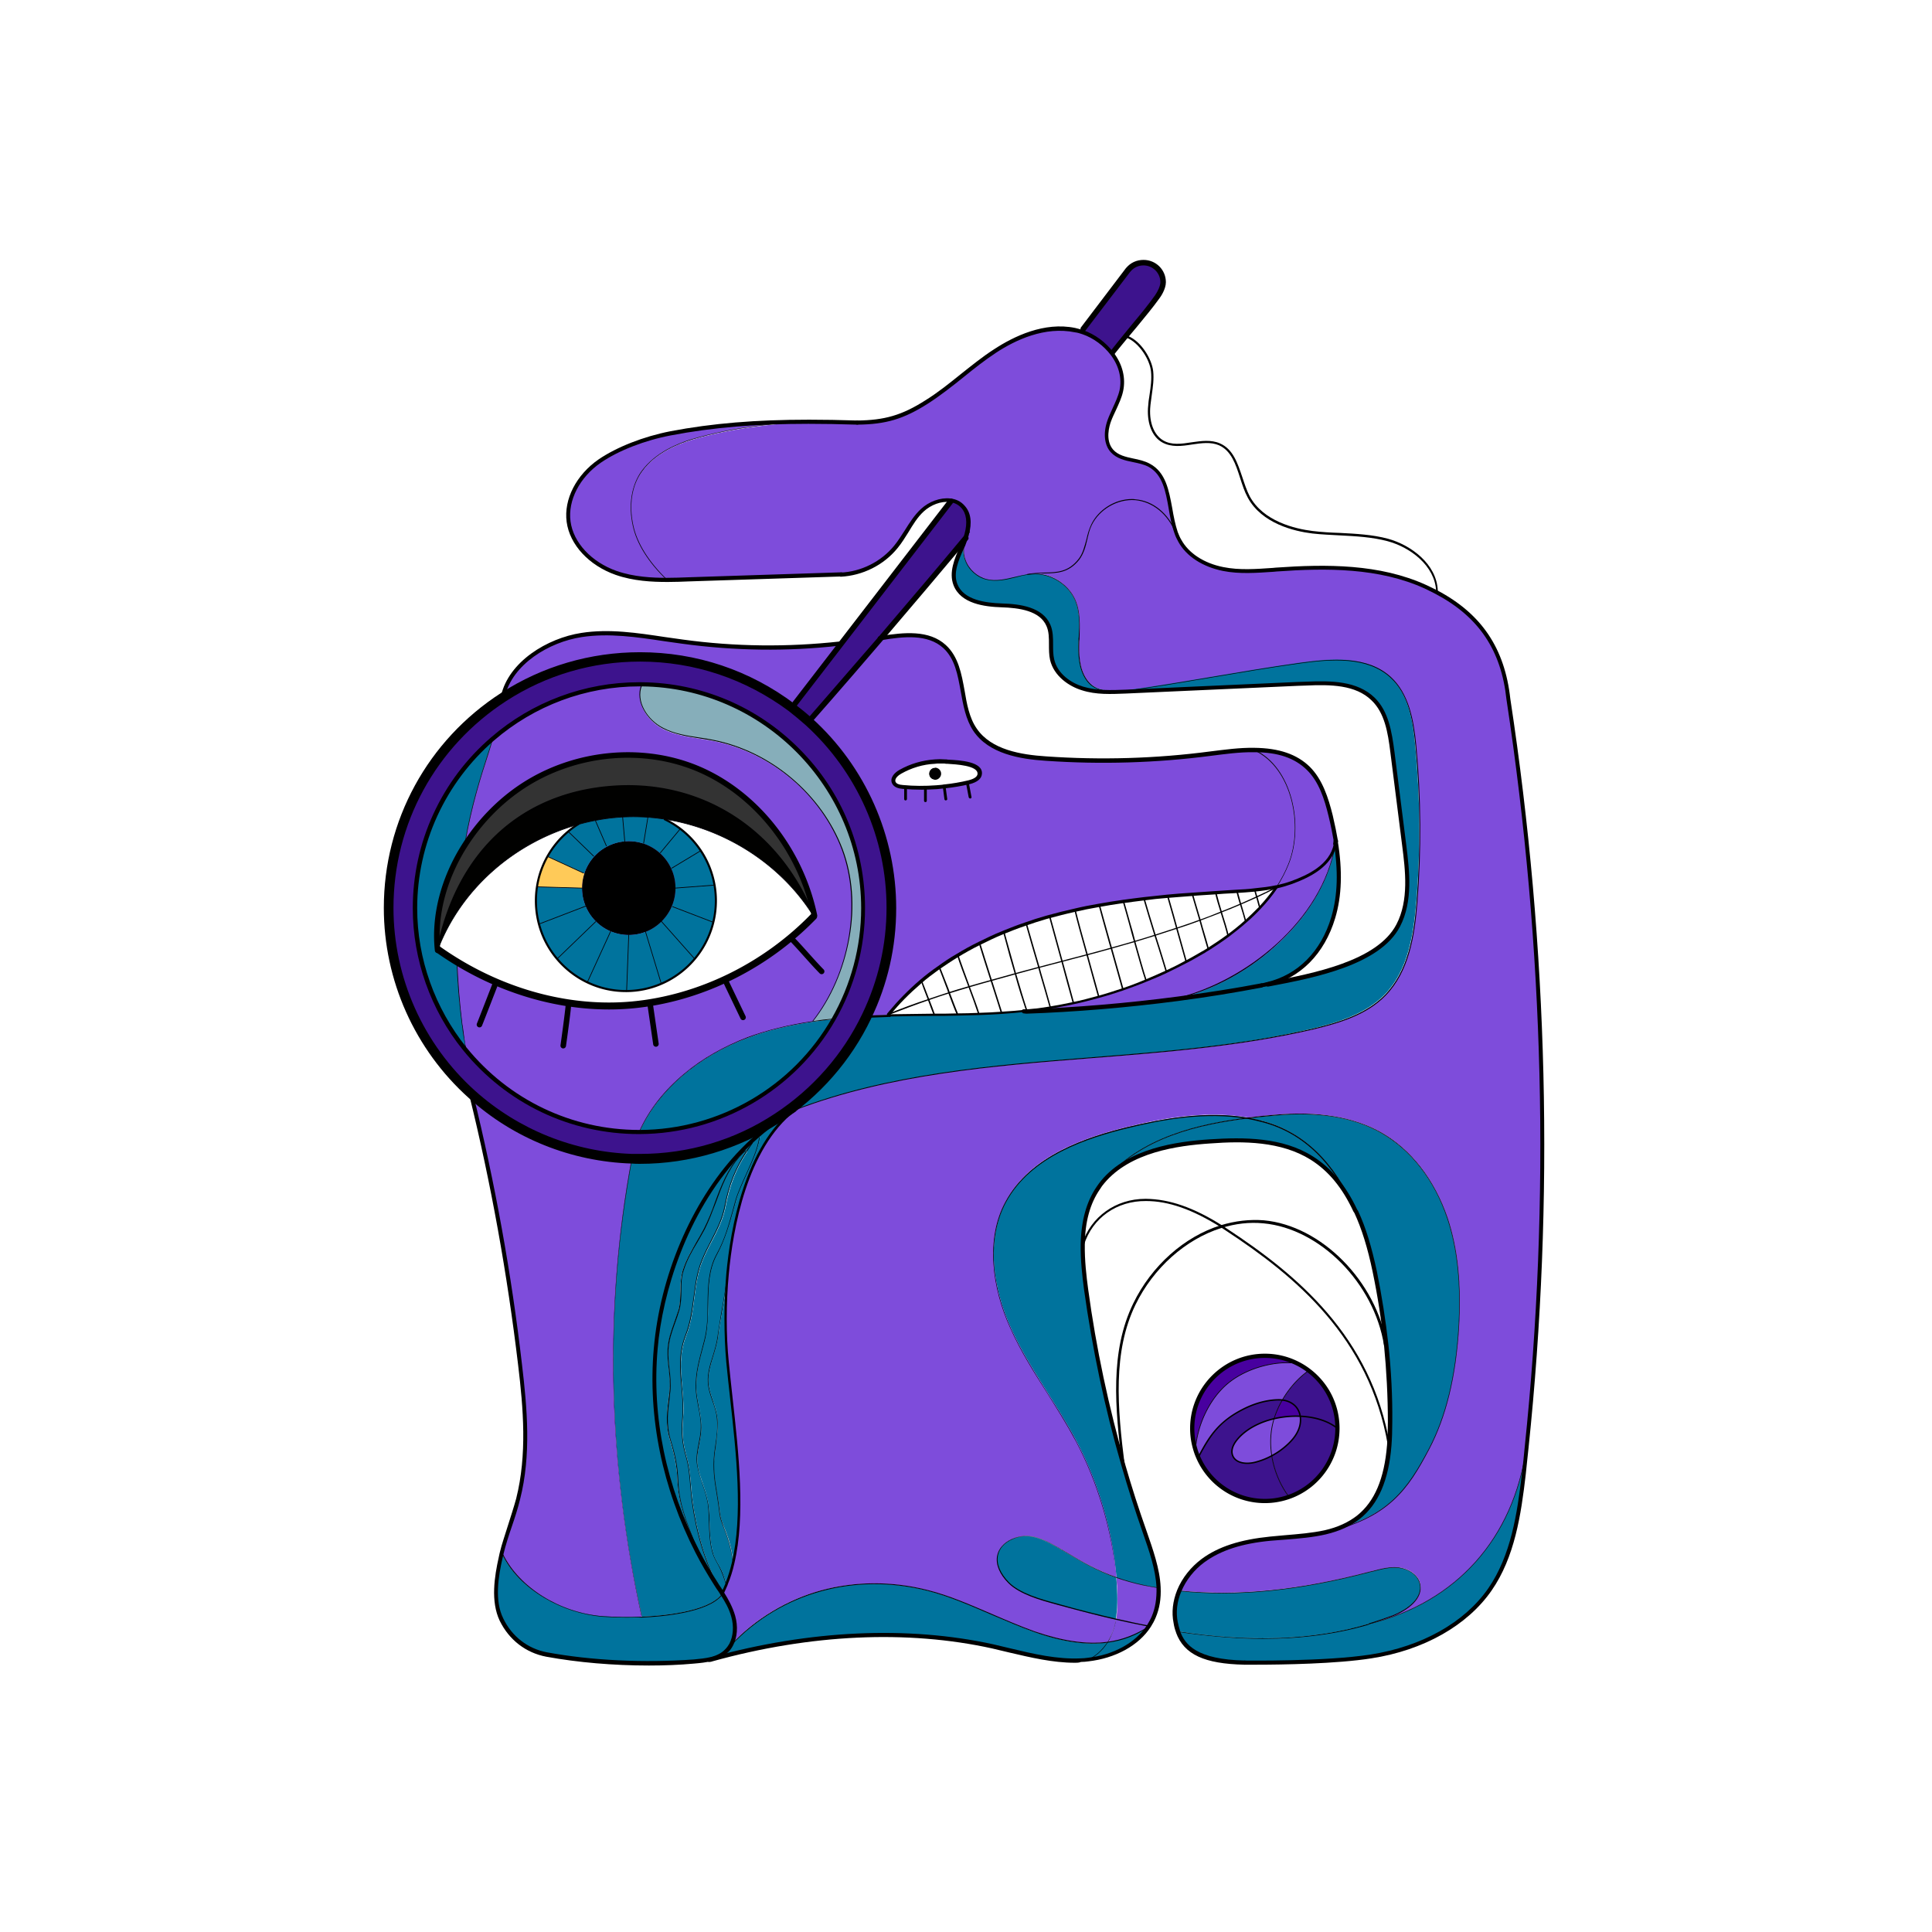 <svg xmlns="http://www.w3.org/2000/svg" viewBox="0 0 1500 1500" width="1500" height="1500"><path fill="#FFF" d="M0 0h1500v1500H0z"/><g transform="translate(298.0 202.0) rotate(0.0 450.5 545.5) scale(2.141 2.139)"><svg width="420.8" height="510.1" viewBox="0 0 420.8 510.1"><path d="M288.5 483c23.2 2.4 47-1 69.6-7 3.3-.9 6.6-1.8 10-1.4s6.8 2.5 7.6 5.8c1.3 5.4-4.7 9.6-9.9 11.6-2.8 1.1-5.7 2.1-8.5 3h-.1c-22.2 6.6-45.8 6.3-69.2 2.7h-.1c-.4-1-.7-2.1-.9-3.3-.8-3.9-.2-7.9 1.3-11.6zm31.8-220.2c-.6.2-1.3.3-2 .4-9.6 1.9-19.9 3.5-30.4 4.9v-.1c26.4-6.6 52.7-29.1 57.1-56.1 0-.2.1-.4.1-.5s0-.3.1-.5c1.5 9.3 1.8 18.8-.8 27.8-3.4 11.3-11.3 21-24.1 24.1z" fill="#00739D"/><path d="M316.5 231.1c2.4-1.1 4.7-2.2 7-3.4-1.7 2.6-3.7 5-5.9 7.3-.4-1.3-.7-2.6-1.1-3.9z" fill="#FFF"/><path d="M315.7 177.8v-.1c7.4.1 14.4 1.6 19.5 6.6 4.6 4.5 6.5 11 8 17.2.7 3.1 1.4 6.1 1.9 9.3 0 .2 0 .3-.1.5 0 .2-.1.4-.1.5-1.5 7.7-9.3 11.6-15.8 13.9-1.8.6-3.6 1.1-5.4 1.5 1.6-2.6 3.1-5.3 4.2-8.1 5.7-14.1 1.3-35-12.2-41.3z" fill="#7E4CDB"/><path d="M317.6 235.1c-1.6 1.7-3.3 3.4-5.1 5-.6-2-1.2-4.2-1.8-6.4 2-.8 3.9-1.7 5.9-2.6.3 1.3.6 2.6 1 4zm5.9-7.4c-2.3 1.2-4.7 2.3-7 3.4-.2-.9-.5-1.7-.7-2.6 2.6-.2 5.3-.6 7.9-1.1v.2c-.1 0-.1 0-.2.1z" fill="#FFF"/><path d="M313.5 311.4c3.2-.4 6.4-.7 9.5-1 13.2-1.2 27.1-.2 38.7 6.4s19.8 18.3 24 31 4.9 26.3 4.1 39.7c-.9 15.2-3.7 30.6-10.8 44.1-6.9 13.2-13.8 24.8-37.7 30.2 4.4-1 8.4-2.6 12-5.5 7.7-6.1 10.4-16.1 11.2-26.1.2-2.9.3-5.7.3-8.5 0-9.3-.5-18.7-1.4-28-.9-8.9-2.3-17.8-4.2-26.6-1.5-7.3-3.6-14.9-6.7-21.8 0-.1-.1-.1-.1-.2-7.3-16.9-18.3-28.4-33.3-32.5-1.9-.5-3.8-.9-5.6-1.2z" fill="#00739D"/><g fill="#FFF"><path d="M310.7 233.7c.6 2.2 1.3 4.3 1.8 6.4-2 1.8-4.2 3.5-6.4 5.1-.7-2.8-1.6-5.7-2.5-8.6 2.4-1 4.7-1.9 7.1-2.9zm-1.4-4.8c2.1-.1 4.3-.3 6.5-.5.3.9.5 1.7.7 2.6-1.9.9-3.9 1.8-5.9 2.6-.4-1.5-.9-3.1-1.3-4.7z"/><path d="M310.7 233.7c-2.4 1-4.7 2-7.1 2.9-.8-2.4-1.5-4.8-2-7.1 2.1-.1 4.3-.3 6.4-.4.5 0 .9-.1 1.4-.1.4 1.5.8 3.1 1.3 4.7z"/><path d="m303.6 236.6-7.8 3c-1-3.3-2-6.7-2.8-9.5v-.1c2.9-.2 5.7-.4 8.6-.6.5 2.4 1.3 4.8 2 7.2z"/><path d="M298.9 250c-.9-3.1-2-6.8-3.1-10.4 2.6-.9 5.2-1.9 7.8-3 .9 2.9 1.8 5.7 2.5 8.6-2.3 1.7-4.8 3.4-7.2 4.8z"/><path d="M295.8 239.5c1.1 3.6 2.2 7.3 3.1 10.4l.1.1c-.6.4-1.3.8-2 1.2-2 1.2-4 2.3-6.1 3.4v-.1c-1-3.6-2.2-7.9-3.4-12.1 2.7-.9 5.5-1.8 8.3-2.9z"/><path d="M295.8 239.5c-2.8 1-5.6 2-8.4 2.9-1.2-4.1-2.3-8.2-3.3-11.7v-.1c3-.3 5.9-.5 8.9-.7v.1c.8 2.9 1.8 6.2 2.8 9.5z"/></g><path d="M288 497.7c23.4 3.6 47 3.9 69.2-2.7h.1c33.4-8.2 52.7-33.1 57-63.8h.1c-.3 3.1-.7 6.3-1 9.5-1.6 14.6-3.9 29.8-12.3 41.9-9.7 13.9-26.3 21.7-43.1 24.3s-45.9 2.2-45.9 2.2c-15.9-.4-21.8-4.7-24.1-11.4z" fill="#00739D"/><path d="M290.9 254.7c-2.4 1.3-4.7 2.5-7.1 3.6v-.1c-.8-2.9-2.4-7.9-4-13.2 2.6-.8 5.1-1.6 7.7-2.5 1.1 4.2 2.3 8.5 3.4 12.2z" fill="#FFF"/><path d="M287.4 242.5c-2.6.9-5.1 1.7-7.7 2.5-1.4-4.6-2.9-9.4-4-13.3v-.1l8.4-.9v.1c1 3.5 2.2 7.6 3.3 11.7z" fill="#FFF"/><path d="M211.6 99.5c1-3.6 1.1-7.4-1.3-10.1-1.3-1.4-2.9-2.1-4.7-2.3-3.4-.4-7.4 1.2-10 3.6-4 3.8-6.1 9.1-9.6 13.3-4.9 6-12.4 9.8-20.1 10.1-19.9.6-35.5 1.2-55.4 1.8-2.6.1-5.3.2-7.9.2-6.2-6-10.7-12.8-12.2-19.5s-.9-14.3 3.2-19.9c4.2-5.7 11.2-9.4 17.9-11.4 13.1-4 29-6 42.7-6.6 5.7 0 11.5.1 17.4.3 10.4-.1 16.6-2 25.3-7.5 8.6-5.5 16.1-12.8 24.6-18.4s18.9-9.7 29-7.7c.9.2 1.9.5 2.8.8 4.2 1.5 8 4.3 10.6 7.8 2.9 3.9 4.4 8.6 3.4 13.4-.8 3.8-3 7.2-4.4 10.8s-1.6 8.2 1 11.1c3.3 3.7 9.2 2.9 13.6 5.2 8 4.3 6.6 15.7 9.8 24.5-2.8-6.9-8.3-11.5-14.8-12s-13.1 3.3-15.9 9.2c-1.9 4-1.8 9-4.5 12.5-5.3 6.7-11.2 4.2-18.6 5.4-5 .7-9.9 2.9-14.8 1.8-3.5-.8-6.6-3.6-7.8-7-.6-1.8-.8-3.8-.5-5.6.4-1.3.9-2.5 1.2-3.8z" fill="#7E4CDB"/><path d="M276.3 261.2c-1-2.9-2.5-8.4-4.1-14 2.5-.7 5-1.5 7.5-2.3 1.6 5.3 3.2 10.3 4 13.2v.1c-2.4 1.1-4.9 2.2-7.4 3.2z" fill="#FFF"/><path d="M263.9 33.9c-2.6-3.5-6.4-6.3-10.6-7.8l.3-.9 16.3-21.5c1.3-1.7 3.3-2.7 5.6-2.7 3.9 0 7.1 3.2 7.1 7.1 0 1.8-1.3 4.1-2.1 5.2-3.2 4.5-6.9 8.7-11.4 14.2-1.5 1.8-3.1 3.8-4.8 5.9z" fill="#3D138D"/><path d="M253.5 357.3c-.1 5.4.4 11 1.2 16.3 2.9 21.6 7.5 43 13.5 64 2.3 8.1 4.9 16.1 7.7 24.1 2.3 6.5 4.7 13.5 5 20.2h-.2c-1.9-.3-3.7-.6-5.5-1-3.5-.7-6.6-1.7-9.5-2.7-1.5-17.2-6.5-34.2-14.5-49.5-7.4-14-17.3-26.7-23.8-41.1s-9.2-31.9-1.8-45.9c8.4-15.8 27.1-22.9 44.5-27.1 14.2-3.4 29.2-5.8 43.5-3.3-19.6 2.4-39.8 7.5-52.7 23.2-.6.7-1.2 1.5-1.7 2.3-4.1 6.1-5.6 13.2-5.7 20.5z" fill="#00739D"/><path d="M268 232.5c2.5-.4 5.1-.7 7.7-1v.1c1.1 4 2.6 8.8 4 13.3-2.5.8-5 1.5-7.5 2.3-1.6-5.5-3.2-11.2-4.2-14.7zm8.4 29c-2.8 1.1-5.6 2.2-8.4 3.2v-.1c-.9-3.1-2.5-9.1-4.2-14.9l8.4-2.4c1.6 5.6 3.2 11.1 4.1 14z" fill="#FFF"/><path d="M263.8 249.6c-1.9-6.7-3.8-13.4-4.4-15.6v-.1c2.9-.5 5.8-1 8.6-1.4 1 3.4 2.6 9.1 4.2 14.7-2.8.9-5.6 1.7-8.4 2.4z" fill="#FFF"/><path d="M265.9 481.4c-.1-1.1-.1-2.1-.2-3.2 2.9 1 6.1 2 9.5 2.7 1.8.4 3.7.7 5.5 1h.2c.2 3.6-.3 7.3-1.7 10.7-.5 1.1-1.1 2.3-1.7 3.3-4-.8-8-1.6-11.9-2.5.6-4 .5-8 .3-12z" fill="#7E4CDB"/><path d="M254.9 252.1c2.9-.8 5.9-1.6 8.8-2.4 1.6 5.8 3.3 11.7 4.2 14.9v.1c-2.9 1-5.8 1.9-8.8 2.7v-.1c-.9-3.4-2.5-9.1-4.2-15.2z" fill="#FFF"/><path d="M262.4 501.6c1-1.6 1.8-3.3 2.3-5.1.3-1.1.6-2.1.8-3.2 4 .9 7.9 1.8 11.9 2.5-4.8 3.4-9.9 5.2-15 5.8z" fill="#7E4CDB"/><path d="M299.7 320c-14.2 1-30 3.9-38.9 14.6 12.9-15.7 33.1-20.8 52.7-23.2 1.9.3 3.8.8 5.6 1.3 14.9 4.1 26 15.6 33.3 32.5-3.6-7.8-8.6-14.6-15.8-19.1-10.8-6.8-24.2-7-36.9-6.1z" fill="#00739D"/><path d="M263.8 249.6c-3 .8-5.9 1.6-8.8 2.4-1.6-5.6-3.2-11.5-4.4-16.3v-.1c2.9-.7 5.9-1.3 8.9-1.8v.1c.5 2.4 2.4 9 4.3 15.7zm-17.9 4.9c3-.8 6.1-1.6 9.1-2.4 1.7 6.1 3.3 11.8 4.3 15.3v.1c-3 .9-6.1 1.6-9.2 2.3v-.2c-1.4-4.7-2.8-9.9-4.2-15.1z" fill="#FFF"/><path d="M255.3 508c3-1.3 5.4-3.6 7.1-6.4 5.1-.7 10.2-2.5 15-5.8-4.6 7.3-13.4 11.3-22.1 12.2z" fill="#00739D"/><path d="M254.9 252.1c-3 .8-6.1 1.6-9.1 2.4-1.6-5.7-3.1-11.4-4.5-16.4v-.1c3-.9 6.1-1.6 9.2-2.3v.1c1.2 4.7 2.9 10.7 4.4 16.3zm-17.5 4.6c2.8-.7 5.6-1.5 8.4-2.2 1.4 5.2 2.9 10.4 4.1 15v.2c-2.8.6-5.6 1.1-8.4 1.6v-.2c-1.2-4.5-2.6-9.4-4.1-14.4z" fill="#FFF"/><path d="M245.9 254.5c-2.8.7-5.6 1.5-8.4 2.2-1.6-5.5-3.2-11-4.6-16v-.1c2.5-.9 4.9-1.6 7.4-2.4.4-.1.7-.2 1.1-.3v.1c1.3 5.1 2.9 10.8 4.5 16.5zm-17 4.5c2.8-.8 5.7-1.5 8.6-2.3 1.4 5 2.9 9.9 4.1 14.4v.2c-1.3.2-2.7.4-4 .6-1.5.2-3 .4-4.6.5-1.4-4.2-2.8-8.8-4.1-13.4z" fill="#FFF"/><path d="M124.3 480.6c1-2.4 1.7-4.9 2.4-7.6 5-21.2.2-49.9-2-72.9-.9-9.2-1-20.5 0-32.1 2.1-23.1 8.9-47.7 24.3-59.5 59-22.7 126.3-14.9 187.9-29.4 9.5-2.3 19.4-5.3 26.2-12.4 8.4-8.7 10.4-21.5 11.4-33.6 1.5-18.9 1.4-38-.4-56.9-.9-9-2.5-18.7-9.1-24.8-8.5-7.8-21.6-6.7-33-5.1-22.9 3.2-41 6.9-64 10.2-7.3.1-10.8-.8-13.3-4.6-2.6-4-2.8-9-2.6-13.8s.6-9.7-1.1-14.1c-2.3-6-8.5-10.3-14.9-10.2-.9 0-1.7.1-2.6.2 7.4-1.3 13.3 1.2 18.6-5.4 2.8-3.5 2.6-8.5 4.5-12.5 2.8-5.9 9.4-9.7 15.9-9.2 6.4.5 12 5.1 14.8 12 .4 1 .8 2 1.3 2.9 3.1 5.7 9.3 9 15.7 10.3 6.3 1.3 12.9.7 19.3.2 18.3-1.3 37.5-1.4 54.2 6.3 1.4.6 2.8 1.3 4.1 2 14.4 7.7 23.9 19.1 26 38.7 13.8 90.6 16.1 180.8 6.6 271.8h-.1c-4.3 30.8-23.6 55.6-57 63.8 2.9-.9 5.7-1.9 8.5-3 5.2-2 11.1-6.2 9.9-11.6-.8-3.3-4.2-5.4-7.6-5.8s-6.7.6-10 1.4c-22.6 6-46.4 9.4-69.6 7l-.2-.1c1.8-4.3 4.9-8.2 8.7-10.9 7-5.1 15.8-7.1 24.4-8 6.5-.6 13.5-.8 19.8-2.3 23.9-5.4 30.8-17 37.7-30.2 7.1-13.5 9.9-28.9 10.8-44.1.8-13.4.2-27-4.1-39.7-4.2-12.7-12.4-24.4-24-31-11.5-6.5-25.5-7.6-38.7-6.4-3.1.3-6.3.6-9.5 1-14.3-2.5-29.3-.2-43.5 3.3-17.4 4.2-36.1 11.3-44.4 27.1-7.4 14-4.7 31.4 1.8 45.9s16.4 27.1 23.8 41.1c8.1 15.3 13 32.3 14.5 49.5-19.2-6.9-27-18.8-37.9-13.9-6.7 3-7.2 9.8-1.2 15.8 4.2 4.2 12.1 6.3 17.8 7.9 6.9 1.9 14 3.8 21.1 5.4-.2 1.1-.4 2.2-.8 3.2-.5 1.8-1.3 3.5-2.3 5.1-9 1.2-18.1-.9-26.5-3.8-13.1-4.5-25.3-11.6-38.8-15-26.1-6.6-52.7.2-71.2 19.7 1.7-3.1 1.7-7 .8-10.4-.8-2.9-2.3-5.6-3.9-8.2.5-1 1-2.1 1.5-3.3z" fill="#7E4CDB"/><path d="M227.7 464.3c11-4.9 18.7 7 37.9 13.9.1 1 .2 2.1.2 3.2.3 4 .3 8-.4 12-7.1-1.6-14.2-3.5-21.1-5.4-5.7-1.6-13.6-3.7-17.8-7.9-6-6.1-5.4-12.8 1.2-15.8z" fill="#00739D"/><path d="M233 272.4c1.5-.1 3-.3 4.6-.5 1.4-.2 2.7-.4 4-.6 2.8-.5 5.6-1 8.4-1.6 3.1-.7 6.1-1.4 9.2-2.3 3-.8 5.9-1.7 8.8-2.7 2.8-1 5.7-2 8.4-3.2 2.5-1 4.9-2.1 7.4-3.2 2.4-1.1 4.8-2.3 7.1-3.6 2-1.1 4.1-2.2 6.1-3.4.6-.4 1.3-.8 2-1.2 2.4-1.5 4.9-3.1 7.2-4.9 2.2-1.6 4.3-3.3 6.4-5.1 1.8-1.6 3.5-3.3 5.1-5 2.2-2.3 4.2-4.8 5.9-7.3 0-.1.1-.1.1-.2v-.2h.2c1.8-.4 3.6-.9 5.4-1.5 6.5-2.4 14.3-6.2 15.8-13.9-4.4 27-30.7 49.5-57.1 56.1v.1c-18.5 2.4-37.7 4-54.9 4.6v-.1c-.1-.2-.1-.2-.1-.3z" fill="#7E4CDB"/><path d="M237.4 256.7c-2.9.8-5.7 1.5-8.6 2.3-1.5-5.1-2.9-10.3-4.2-15.1v-.1c2.7-1.1 5.4-2.2 8.2-3.1v.1c1.4 4.9 3 10.5 4.6 15.9zm-8.5 2.3c1.3 4.6 2.7 9.1 4.1 13.4-3 .3-6.1.6-9.1.8v-.1c-1.1-3.7-2.4-7.7-3.7-11.6 2.9-.9 5.8-1.7 8.7-2.5z" fill="#FFF"/><path d="M228.9 259c-2.9.8-5.8 1.6-8.6 2.4-1.5-4.6-3-9.3-4.3-13.6 2.8-1.4 5.7-2.8 8.6-4v.1c1.4 4.9 2.8 10 4.3 15.1zm-16.7 4.8c2.7-.8 5.4-1.6 8.1-2.3 1.3 4 2.5 7.9 3.7 11.6v.1c-2.7.2-5.5.3-8.2.4-1.1-3.1-2.3-6.5-3.6-9.8z" fill="#FFF"/><path d="M220.3 261.4c-2.7.8-5.4 1.5-8.1 2.3-1.5-3.9-2.9-7.9-4.1-11.4l-.1-.1c2.6-1.6 5.2-3.1 8-4.4 1.3 4.3 2.8 9 4.3 13.6zm-15.4 4.6c2.4-.8 4.9-1.5 7.3-2.2 1.3 3.4 2.5 6.7 3.5 9.8-2.6.1-5.2.1-7.9.2v-.1c-.9-2.4-1.9-5-2.9-7.7z" fill="#FFF"/><path d="M207.6 117.7c-1.8-4.6.6-9.7 2.6-14.2 0-.1.1-.2.1-.3-.3 1.9-.2 3.8.5 5.6 1.3 3.4 4.3 6.1 7.8 7 4.9 1.2 9.8-1.1 14.8-1.8.9-.1 1.7-.2 2.6-.2 6.4 0 12.6 4.2 14.9 10.2 1.7 4.4 1.3 9.4 1.1 14.1s0 9.8 2.6 13.8c2.5 3.7 6 4.7 13.3 4.6h1.4c-5.3.2-10.7.5-15.8-1.1s-9.8-5.3-11-10.5c-.9-4.1.4-8.6-1.3-12.4-2.6-5.9-10.4-7-16.9-7.2-6.5-.4-14.3-1.6-16.7-7.6z" fill="#00739D"/><path d="M201.3 256.6c2.2-1.6 4.4-3 6.7-4.4l.1.1c1.2 3.6 2.7 7.5 4.1 11.4-2.4.7-4.9 1.5-7.3 2.2-1.2-3.1-2.4-6.4-3.6-9.3zm-3.9 11.9c2.5-.9 5-1.7 7.5-2.5 1 2.7 2 5.3 3 7.7v.1c-2.8 0-5.6.1-8.4.1v-.1c-.7-1.7-1.4-3.5-2.1-5.3z" fill="#FFF"/><path d="M154.1 167.5c-2-1.8-4-3.5-6.1-5.1l.3-.4 17.5-22.8 39.9-51.8V87c1.8.2 3.4.9 4.7 2.3 2.4 2.7 2.3 6.5 1.3 10.1-.3.5-.5 1-.7 1.5-11.1 13.3-21.6 25.7-30.6 36.1-15.4 18-26 30-26 30z" fill="#3D138D"/><path d="M204.9 266c-2.5.8-5 1.6-7.5 2.5-.9-2.3-1.7-4.6-2.6-6.7l-.1-.1c2.1-1.8 4.2-3.4 6.5-5 1.3 2.8 2.5 6.1 3.7 9.3zm-5.1-84c1.2-.1 2.3-.1 3.5 0 2.9.2 12.9.3 12.7 4.4-.1 1.8-2.2 2.7-3.9 3.1-2.9.7-5.9 1.2-8.9 1.5-1 .1-1.9.2-2.9.3l-.2-2.6c1.1-.1 2-1.1 2-2.2 0-1.2-1-2.2-2.2-2.2z" fill="#FFF"/><path d="M197.7 186.4c0-1.2 1-2.2 2.2-2.2s2.2 1 2.2 2.2c0 1.1-.9 2.1-2 2.2h-.2c-1.3 0-2.2-1-2.2-2.2z"/><path d="M200.3 191.3c-4.1.3-8.1.2-12.2-.1-1.3-.1-2.7-.4-3.2-1.6-.7-1.5.9-3.1 2.4-3.9 3.8-2.2 8.2-3.4 12.5-3.7l.1 2.2c-1.2 0-2.2 1-2.2 2.2s1 2.2 2.2 2.2h.2z" fill="#FFF"/><path d="M188.1 191.1c4.1.4 8.1.4 12.2.1 1-.1 1.9-.1 2.9-.3 3-.3 5.9-.8 8.9-1.5 1.8-.4 3.8-1.3 3.9-3.1.2-4.1-9.8-4.2-12.7-4.4-1.2-.1-2.3-.1-3.5 0-4.4.2-8.8 1.5-12.5 3.7-1.5.8-3 2.4-2.4 3.9.5 1.2 2 1.5 3.2 1.6zm-33.7-24s10.6-12.1 26-30c8.1-1.3 17-2.3 22.9 3.1 8.1 7.3 4.9 21.2 11 30.2 5.4 7.9 16.1 9.8 25.7 10.4 20 1.4 40 .8 59.9-1.8 5.1-.7 10.6-1.4 15.8-1.3v.1c13.5 6.3 17.9 27.2 12.3 41.3-1.1 2.9-2.5 5.6-4.2 8.1h-.2c-2.6.6-5.2.9-7.9 1.1-2.1.2-4.3.4-6.5.5-.5 0-.9.1-1.4.1-2.1.1-4.3.2-6.4.4-2.9.2-5.7.4-8.6.6-3 .2-5.9.4-8.9.7-2.8.2-5.6.5-8.4.9-2.6.3-5.1.6-7.7 1-2.9.4-5.8.9-8.6 1.4-3 .5-5.9 1.1-8.9 1.8-3.1.7-6.1 1.5-9.2 2.3-.4.1-.7.2-1.1.3-2.5.7-5 1.5-7.4 2.4-2.8.9-5.5 2-8.2 3.1-2.9 1.2-5.8 2.6-8.6 4-2.7 1.4-5.4 2.9-8 4.4-2.3 1.4-4.5 2.9-6.7 4.4-2.2 1.6-4.4 3.3-6.5 5-4.1 3.5-7.9 7.3-11.4 11.5-.2.2-.3.4-.5.6l-.1.3c-2.6.1-5.1.2-7.8.3 5.7-11.9 8.9-25.3 8.9-39.4 0-26.8-11.6-50.9-30-67.6z" fill="#7E4CDB"/><path d="M183.4 273.2c3.4-4.2 7.3-8 11.4-11.5l.1.1c.9 2.2 1.7 4.5 2.6 6.7-4.6 1.6-9.1 3.2-13.7 5z" fill="#FFF"/><path d="M182.9 273.8c.2-.2.3-.4.5-.6l.3.3c4.5-1.8 9.1-3.5 13.7-5 .7 1.8 1.4 3.6 2 5.3v.1c-5 0-10 .1-15.1.2-.6 0-.5.1-1.1.1h-.4z" fill="#FFF"/><path d="M43.3 158.3c2.7-12 16.4-20.3 28.5-22.2s24.4.8 36.6 2.5c18.9 2.6 38.2 2.9 57.2.7l.1.1-17.5 22.6-.3.4c-15.3-11.6-34.4-18.5-55-18.5-18.2 0-35.2 5.3-49.4 14.6z" fill="#7E4CDB"/><path d="M163.1 275.5c-13.9 24.4-40.2 40.9-70.3 41v-.4c7.4-16.1 22.6-27.7 39.3-33.9 7.4-2.8 15.4-4.6 23.6-5.8 2.4-.4 4.9-.7 7.4-.9zm-14.1 33c-2 1.1-3.9 2.3-5.8 3.6l-.4-.7c13.9-9.1 25.1-21.8 32.3-36.9l7.8-.3h.4c.6 0 .5-.1 1.1-.1 5-.1 10-.1 15.1-.2 2.8 0 5.6 0 8.4-.1 2.6 0 5.2-.1 7.9-.2s5.5-.2 8.2-.4c3-.2 6.1-.4 9.1-.8v.2c17.3-.6 36.4-2.2 54.9-4.6 10.5-1.4 20.8-3 30.4-4.9.7-.1 1.3-.3 2-.4 16-3.1 40.2-7.4 47.5-21.4 4.5-8.7 3.4-19.2 2.2-29-1.4-11.3-2.8-22.6-4.3-34-.9-6.9-2-14.4-7-19.3-6.1-6-15.8-6-24.3-5.6-21.8 1-43.5 2-65.2 2.9h-1.4c22.9-3.2 41-6.9 64-10.2 11.4-1.6 24.5-2.7 33 5.1 6.6 6.1 8.3 15.8 9.1 24.8 1.8 18.9 2 38 .4 56.9-1 12-3 24.9-11.4 33.6-6.8 7-16.7 10.1-26.2 12.4-61.5 14.7-128.9 6.9-187.8 29.6z" fill="#00739D"/><path d="M117.7 407.3c.3 4.5 2.9 8.6 3.3 13.4.3 4.3-.5 8.2-1 12.5-.9 7.9 1 13.7 1.8 21.6.5 4.5 3.5 7.5 4.9 18.2-.6 2.6-1.4 5.2-2.3 7.6l-.2-.1c-2.3-8-4-7.5-5.1-12.4-1.2-5.1-.8-10.4-1.3-15.6-.5-5.3-3.1-9.9-4-15-.7-4.4 1.1-8.5 1.3-12.8.4-5.2-1.7-10.4-1.8-15.6-.1-6.1 1.6-11.4 3.1-17.1 2.7-10.3-.8-21.7 4.5-31.3 3.4-6.2 4.8-12.3 6.8-19.2 1.9-6.9 7.8-16.3 8.7-23.2l-.5-.6c2.3-2 4.8-3.9 7.4-5.6 1.9-1.3 3.8-2.5 5.8-3.6-15.3 11.9-22.1 36.4-24.3 59.5h-.1c-.5 6.3-2.8 17-3.5 22.8-.7 5.4-3.8 11.1-3.5 16.5zm103.1 95.9c-32.8-7.2-68.6-4.5-101.9 4.7v-.1c2.1-.6 4-1.5 5.5-3 .6-.6 1.2-1.4 1.6-2.2 18.5-19.5 45.1-26.4 71.2-19.7 13.4 3.4 25.7 10.4 38.8 15 8.3 2.9 17.5 5 26.5 3.8-1.7 2.8-4.1 5.1-7.1 6.4v.1c-.8.1-1.7.2-2.5.2-11 .4-21.5-2.9-32.1-5.2z" fill="#00739D"/><path d="M120 433.2c.5-4.3 1.3-8.2 1-12.5-.3-4.7-3-8.9-3.3-13.4-.3-5.4 2.8-11.1 3.5-16.5.7-5.7 3-16.4 3.5-22.8h.1c-1.1 11.7-.9 23 0 32.1 2.2 23 7 51.6 2 72.9-1.3-10.8-4.4-13.7-4.9-18.2-.9-7.9-2.9-13.8-1.9-21.6z" fill="#00739D"/><path d="M113.3 409.1c.1 5.2 2.2 10.4 1.8 15.6-.3 4.3-2.1 8.4-1.3 12.8.8 5.1 3.5 9.7 4 15 .5 5.2.1 10.5 1.3 15.6 1.2 4.8 2.8 4.4 5.1 12.4l.2.1c-.5 1.2-1 2.3-1.5 3.4-.4-.7-.9-1.4-1.4-2.1-5.7-10.9-8.3-22.3-9.5-31.2-.8-6-.6-10.5-2.2-16.4-1.4-4.8-1.7-8.6-1.3-13.6 1-10.9-3-19.9 1.2-30.5 3.5-8.9 2.3-18.1 5.8-26.9 2.8-6.9 7.1-12.5 8.5-20 1.4-7.4 3.8-13.7 7.8-19.7l-.5-.4c-.8.7-1.5 1.4-2.2 2.1l-.5-.5c2.3-2.5 4.8-4.9 7.4-7.1l.5.6c-.9 6.9-6.7 16.3-8.7 23.2-1.9 6.9-3.4 13-6.8 19.2-5.3 9.6-1.8 21-4.5 31.3-1.6 5.7-3.3 11-3.2 17.1z" fill="#00739D"/><path d="M114 468.9c-3.4-8.8-7-16.6-7.4-25.9-.2-5.6-1.2-9.8-2.8-15.1-1.8-6.1-.9-11.3-.1-17.4.6-5.1-.9-10-.6-15.1.3-5.5 2.5-9.5 3.9-14.5 1.3-4.7 0-9.5 1.5-14.2 1.8-5.7 5-9.9 7.7-15.1 4.3-8.2 6.2-19.1 12.8-26.3.7-.7 1.4-1.5 2.2-2.1l.5.4c-4 6-6.5 12.3-7.8 19.7-1.4 7.5-5.7 13-8.5 20-3.5 8.8-2.3 18-5.8 26.9-4.2 10.6-.2 19.6-1.2 30.5-.4 5.1-.1 8.9 1.3 13.6 1.7 5.9 1.4 10.3 2.2 16.4 1.2 8.9 3.8 20.3 9.5 31.2-.3-.5-.6-.9-.9-1.4-2.4-3.8-4.6-7.6-6.5-11.6z" fill="#00739D"/><path d="M113.9 469c-11.7-22.7-17.5-48.5-15.3-73.9 2-22.5 11.5-50.3 29.8-70.2l.5.5c-6.5 7.2-8.5 18.1-12.8 26.3-2.7 5.2-6 9.4-7.7 15.1-1.5 4.7-.2 9.5-1.5 14.2-1.4 5-3.6 9.1-3.9 14.5-.3 5.1 1.3 10 .6 15.1-.8 6.1-1.7 11.3.1 17.4 1.6 5.3 2.6 9.5 2.8 15.1.4 9.2 4.1 17 7.4 25.9z" fill="#00739D"/><path d="M90.4 96.5c1.5 6.8 6.1 13.6 12.2 19.5-6.3 0-12.5-.5-18.4-2.6-8.4-2.9-16-9.8-17.2-18.6-1.2-8.6 4.2-17.1 11.3-22s17.2-8.4 25.7-10.1c16.9-3.2 33.4-4.2 50.3-4.2-13.7.6-29.6 2.6-42.7 6.6-6.7 2-13.7 5.8-17.9 11.4-4.1 5.7-4.8 13.3-3.3 20z" fill="#7E4CDB"/><path d="M93.5 153.9c44.4.5 80.3 36.7 80.3 81.2 0 14.7-3.9 28.4-10.7 40.3h-.1c-2.5.3-5 .6-7.4.9v-.1c13.1-16.9 18.1-42.2 10.6-62.2s-25.9-35.6-46.9-39.6c-6.2-1.2-12.7-1.5-18.3-4.4s-9.9-9.6-7.6-15.4z" fill="#86aeba"/><path d="M28.9 214c-2.1 12.1-2.7 31.3-2.5 39.7l.1.1-.1.2c.3 7.4.8 15.2 1.9 23.6l.6 4.2c.2 1.4.4 2.8.7 4.3l-.3.2c14.9 18.4 37.7 30.2 63.2 30.2h.3v-.4c7.4-16.1 22.6-27.7 39.3-33.9 7.4-2.8 15.4-4.6 23.6-5.8v-.1c13.1-16.9 18.1-42.2 10.6-62.2s-25.9-35.5-46.9-39.6c-6.2-1.2-12.7-1.5-18.3-4.4s-9.9-9.6-7.6-15.5v-.6h-.9c-20.3 0-38.9 7.5-53.1 19.8-1.5 5.8-6.9 18.8-10.2 38.5" fill="#7E4CDB"/><path d="M98.6 395.1c-2.2 25.4 3.5 51.2 15.3 73.9 2 3.9 4.2 7.8 6.6 11.5.3.5.6.9.9 1.4.5.7.9 1.4 1.4 2.1-.1.1-.1.2-.2.3-4.2 5.3-16.9 7.6-29.1 8.1v-.5c-12-54.3-13.8-110.8-3.6-165.5v-.3h2.9c18.4 0 35.5-5.5 49.9-14.9l.4.7c-2.6 1.7-5 3.6-7.4 5.6-2.6 2.2-5.1 4.6-7.4 7.1-18.1 20.1-27.7 48-29.7 70.5z" fill="#00739D"/><path d="M92.8 316.4c30.1-.1 56.3-16.6 70.3-41 6.8-11.9 10.7-25.6 10.7-40.3 0-44.6-35.9-80.7-80.3-81.2h-.9c-20.3 0-38.9 7.4-53.1 19.8-17.2 14.9-28.1 36.9-28.1 61.5 0 19.3 6.8 37.1 18 51 14.9 18.4 37.7 30.2 63.2 30.2zm.1-172.4c20.7 0 39.7 6.9 55 18.5 2.1 1.6 4.2 3.3 6.1 5.1 18.4 16.7 30 40.8 30 67.6 0 14.1-3.2 27.5-8.9 39.4-7.2 15-18.5 27.8-32.3 36.9-14.3 9.4-31.5 14.9-49.9 14.9H90c-22.3-.7-42.5-9.4-58-23.3-18.6-16.9-30.2-41.1-30.2-68 0-32.1 16.6-60.3 41.7-76.6 14.2-9.2 31.2-14.5 49.4-14.5z" fill="#3D138D"/><path d="M93.5 492v.5c-5 .2-10 .1-14.2-.2-14.3-1.1-30.1-9.7-36.3-22.6l-.2-.1c1.7-6.7 4.3-13.1 6-19.8 4-15.9 2.6-32.5.7-48.8-3.9-33-9.8-65.7-17.7-98l.1-.1c15.5 13.9 35.7 22.6 58 23.3v.3c-10.2 54.7-8.4 111.2 3.6 165.5z" fill="#7E4CDB"/><path d="M93.5 492.4c12.2-.5 25-2.8 29.1-8.1.1-.1.1-.2.2-.3 1.6 2.6 3.1 5.3 3.9 8.2 1 3.4.9 7.3-.8 10.4-.4.8-.9 1.5-1.6 2.2-1.5 1.5-3.4 2.5-5.5 3-2.1.6-4.3.8-6.4 1-18 1.3-36.9.5-53.5-2.6-7.2-1.3-13.1-6-16.3-12.7-3.2-6.6-1.9-15.5-.2-22.6.1-.5.2-.9.3-1.4l.2.1c6.2 12.9 22 21.5 36.3 22.6 4.3.3 9.2.4 14.3.2zM29.8 212.6c-.3.5-.6.9-.9 1.4.1-.6.2-1.2.3-1.7z" fill="#00739D"/><path d="M28.4 277.5c-1.1-8.3-1.7-16.2-1.9-23.6v-.3c-.3-8.3.3-27.6 2.5-39.7.1-.6.2-1.2.3-1.7 3.4-19.8 8.7-32.8 10.2-38.5-17.2 14.9-28.1 36.9-28.1 61.5 0 19.3 6.8 37.1 18 51l.3-.2c-.2-1.4-.5-2.9-.7-4.3l-.6-4.2zm-8.1-27.8c0 .1-.1.2-.1.3 0-.1.1-.2.1-.3l.3.1z" fill="#00739D"/><path d="m28.4 277.5.6 4.2-.6-4.2zM26.5 254c.3 7.4.9 15.2 1.9 23.6-1.1-8.4-1.7-16.2-1.9-23.6z" fill="#7E4CDB"/><path d="m26.6 253.8-.1.2v-.3l.1.1z" fill="#00739D"/><path d="M318.3 264c-.4 0-.7-.3-.7-.6-.1-.4.2-.8.6-.9.6-.1 1.2-.2 1.8-.4h.1c11.4-2.7 19.8-11.2 23.5-23.7 2.3-7.8 2.6-16.8.8-27.4-.1-.4.2-.8.6-.9s.8.2.9.6c1.8 10.9 1.5 20.1-.9 28.1-3.9 13-12.6 21.8-24.5 24.7h-.1c-.7.2-1.4.3-2 .4 0 .1 0 .1-.1.1z"/><path d="M345.2 211.6c-.4 0-.7-.3-.7-.6-.5-2.9-1.1-5.9-1.9-9.2-1.5-6.2-3.5-12.5-7.9-16.8s-10.4-6.4-19-6.4c-5.4-.1-10.9.7-15.7 1.3-19.9 2.6-40.1 3.2-60 1.8-9.3-.6-20.6-2.5-26.2-10.8-2.8-4.2-3.7-9.4-4.6-14.4-1.1-6.1-2.1-11.8-6.3-15.7-5.7-5.2-14.5-4.2-22.3-2.9l-.6.1c-.4.1-.8-.2-.9-.6s.2-.8.6-.9l.6-.1c8.2-1.3 17.4-2.3 23.5 3.3 4.6 4.2 5.7 10.5 6.8 16.5.8 4.8 1.7 9.9 4.4 13.8 5.3 7.8 16.2 9.5 25.1 10.1 19.9 1.4 40 .8 59.7-1.8 4.9-.6 10.5-1.4 15.9-1.3 8.9.1 15.4 2.3 20.1 6.9 4.6 4.6 6.7 11.2 8.3 17.6.8 3.4 1.4 6.4 1.9 9.3.1.4-.2.8-.6.9-.1-.1-.1-.1-.2-.1zM43.3 159h-.2c-.4-.1-.7-.5-.6-.9 2.8-12.4 16.8-20.9 29.1-22.8 10.1-1.6 20.4 0 30.4 1.5 2.1.3 4.3.6 6.4.9 18.9 2.6 38 2.8 57 .7.4 0 .8.2.8.7 0 .4-.2.8-.7.8-19.1 2.2-38.4 1.9-57.4-.7-2.1-.3-4.3-.6-6.4-.9-9.9-1.5-20.1-3-29.9-1.5-11.9 1.8-25.2 9.9-27.9 21.6 0 .4-.3.6-.6.6z"/><path d="M323.9 227.4c-.1 0-.1 0 0 0-.1-.1-.1-.1-.1-.2 1.7-2.6 3.1-5.3 4.2-8.1 5.5-13.8 1.3-34.8-12.3-41.1-.1 0-.1-.1-.1-.2s.1-.1.2-.1c13.7 6.4 17.9 27.5 12.4 41.4-1.1 2.8-2.5 5.5-4.2 8.2l-.1.1z"/><path d="M183.3 274.7c-.3 0-.5-.2-.5-.5s.2-.5.5-.5h1.1c5-.1 10.1-.1 15.1-.2 2.8 0 5.6 0 8.4-.1 2.8 0 5.4-.1 7.8-.2 2.8-.1 5.6-.2 8.2-.4 3.1-.2 6.2-.4 9.1-.8 1.5-.1 3.1-.3 4.5-.5 1.3-.2 2.7-.4 4-.6 2.9-.5 5.7-1 8.4-1.6 2.9-.6 6-1.4 9.2-2.3 3-.8 5.9-1.8 8.7-2.7 2.7-.9 5.6-2 8.4-3.2 2.4-1 4.9-2.1 7.3-3.2s4.8-2.3 7.1-3.6c2-1 4-2.2 6.1-3.4l.4-.2c.5-.3 1-.6 1.6-1 2.5-1.6 4.9-3.2 7.2-4.9 2.2-1.6 4.4-3.4 6.3-5.1 1.8-1.6 3.5-3.3 5.1-4.9 2.2-2.4 4.2-4.8 5.9-7.3l.1-.2c.2-.2.5-.3.7-.1s.3.5.1.7l-.1.1c-1.7 2.5-3.7 5-6 7.4-1.6 1.7-3.3 3.4-5.2 5-2 1.8-4.2 3.5-6.4 5.2-2.3 1.7-4.7 3.3-7.2 4.9-.5.3-1.1.6-1.6 1l-.4.2c-2.1 1.2-4.1 2.4-6.1 3.4-2.3 1.2-4.7 2.4-7.2 3.6s-4.9 2.2-7.4 3.2c-2.9 1.2-5.7 2.2-8.5 3.2-2.9 1-5.8 1.9-8.8 2.7-3.2.9-6.3 1.7-9.2 2.3-2.7.6-5.6 1.1-8.4 1.6-1.3.2-2.7.4-4 .6-1.5.2-3 .4-4.6.5-2.9.3-5.9.6-9.1.8-2.6.2-5.4.3-8.2.4-2.5.1-5 .1-7.9.2-2.8.1-5.6.1-8.4.1-4.9 0-10 .1-15 .2h-.5c-.1.1-.2.2-.6.2z"/><path d="m174.7 274.9-.1-.7h.4c2.3-.1 4.9-.2 7.8-.3.2 0 .4.2.4.4s-.2.4-.4.4c-2.9.1-5.4.2-7.8.3-.1-.1-.2-.1-.3-.1zm-81.9 41.3c-.1 0-.1-.1-.1-.2 3.5-7.7 9-14.7 16.2-20.7 6.5-5.5 14.5-10 23.1-13.3 6.8-2.5 14.8-4.5 23.6-5.8 2.4-.4 4.9-.7 7.4-.9.1 0 .1 0 .1.1s0 .1-.1.1c-2.6.3-5.1.6-7.4.9-8.8 1.3-16.7 3.2-23.5 5.8-18.2 6.8-32.5 19.1-39.2 33.8 0 .1 0 .2-.1.2zm252.3-103.6h-.2c-.4-.1-.7-.5-.6-.9 0-.2.1-.3.1-.5 0-.4.4-.7.8-.7s.7.4.7.8c0 .2-.1.4-.1.6-.1.4-.4.7-.7.7z"/><path d="M182.9 274.3c-.1 0-.2 0-.3-.1-.2-.2-.2-.5-.1-.7.2-.2.3-.4.5-.6 3.4-4.1 7.2-8 11.4-11.6 2.1-1.8 4.3-3.5 6.5-5 2.2-1.6 4.4-3.1 6.7-4.4 2.6-1.6 5.3-3.1 8-4.4 2.8-1.4 5.7-2.8 8.7-4 2.7-1.1 5.5-2.2 8.2-3.1 2.5-.9 5-1.7 7.5-2.4.4-.1.7-.2 1.1-.3 2.9-.8 6-1.6 9.2-2.3 2.9-.7 5.9-1.3 8.9-1.8 2.8-.5 5.8-1 8.7-1.4 2.8-.4 5.3-.7 7.7-1 2.9-.3 5.7-.6 8.4-.9 2.9-.3 5.8-.5 8.9-.7 3-.2 6-.4 8.6-.6 2.1-.1 4.1-.3 6.2-.4l1.6-.1c1.9-.1 4.2-.2 6.4-.5 3-.3 5.5-.6 7.8-1.1h.2c1.8-.4 3.6-.9 5.3-1.5 6-2.2 14-5.9 15.5-13.5.1-.3.3-.4.6-.4.3.1.4.3.4.6-1.6 8.1-9.9 12-16.1 14.3-1.7.6-3.6 1.2-5.5 1.6h-.2c-2.3.5-4.9.9-7.9 1.2-2.3.2-4.6.4-6.5.5l-1.6.1c-2.1.1-4.1.2-6.2.4-2.5.2-5.6.3-8.6.6-3.1.2-6 .5-8.9.7-2.7.2-5.5.5-8.4.9-2.4.3-4.9.6-7.7 1-2.9.4-5.8.9-8.6 1.4-3 .5-5.9 1.1-8.9 1.8-3.2.7-6.2 1.5-9.2 2.3-.4.1-.7.2-1.1.3-2.4.7-4.9 1.5-7.4 2.4-2.7.9-5.5 2-8.2 3.1-2.9 1.2-5.8 2.6-8.6 4-2.6 1.3-5.3 2.8-7.9 4.4-2.3 1.4-4.5 2.9-6.7 4.4-2.2 1.6-4.4 3.2-6.4 5-4.2 3.6-8 7.4-11.3 11.5-.2.2-.3.4-.5.6.1-.3 0-.3-.2-.3z"/><path d="M183.8 273.7c-.1 0-.2-.1-.2-.2-.1-.1 0-.3.1-.3 4.3-1.7 8.8-3.4 13.7-5 2.4-.8 5-1.7 7.5-2.5 2.1-.7 4.5-1.4 7.3-2.2s5.5-1.6 8.1-2.3c2.5-.7 5.3-1.5 8.6-2.4 2.8-.8 5.7-1.5 8.6-2.3 2.8-.7 5.6-1.5 8.4-2.2l3.4-.9 5.7-1.5c3-.8 6-1.6 8.8-2.4 2.6-.7 5.3-1.5 8.4-2.4 2.3-.7 4.8-1.4 7.5-2.3s5.2-1.7 7.7-2.5c2.8-.9 5.7-1.9 8.4-2.9 2.9-1 5.4-2 7.8-3 2.4-.9 4.8-1.9 7.1-2.9 1.8-.8 3.7-1.6 5.8-2.6 2.4-1.1 4.7-2.2 7-3.4.1-.1.3 0 .3.1.1.1 0 .3-.1.3-2.3 1.1-4.6 2.3-7 3.4-2.2 1-4.1 1.8-5.9 2.6-2.3 1-4.7 2-7.1 2.9-2.4 1-5 1.9-7.8 3-2.7 1-5.5 2-8.4 2.9-2.5.8-5 1.6-7.7 2.5-2.7.8-5.2 1.6-7.5 2.3-3.1.9-5.9 1.7-8.4 2.4-2.8.8-5.8 1.6-8.8 2.4l-5.7 1.5-3.4.9c-2.8.7-5.6 1.5-8.4 2.2-2.9.8-5.7 1.5-8.5 2.3-3.3.9-6.1 1.7-8.6 2.4-2.6.7-5.3 1.5-8.1 2.3s-5.1 1.6-7.3 2.2c-2.5.8-5 1.6-7.5 2.5-4.9 1.7-9.4 3.4-13.8 5.1zm48.3-.3c-.4 0-.7-.3-.8-.7 0-.4.3-.8.7-.8h1c17.6-.6 36.6-2.2 54.8-4.6 10.7-1.4 20.9-3 30.3-4.8.4-.1.8.2.9.6s-.2.8-.6.9c-9.4 1.8-19.7 3.5-30.4 4.9-18.3 2.4-37.4 4-55 4.6zm113-60.8h-.1c-.4-.1-.7-.5-.6-.9l.2-1c0-.4.3-.7.7-.7s.7.4.7.8v.1l-.2 1c-.1.4-.4.7-.7.7z"/><path d="M288 268c-.1 0-.1 0-.1-.1s0-.1.1-.2c24.2-6 52.4-27.7 57-56 0-.1.1-.1.1-.1.1 0 .1.1.1.1-2.1 12.8-9.1 25.2-20.4 35.8-10.4 10-23.5 17.2-36.8 20.5zm-132.4 8.3c-.1-.1-.1-.1-.1-.2 13.5-17.3 17.8-42.8 10.6-62.1-7.5-20-25.8-35.5-46.8-39.6-1.6-.3-3.2-.6-4.7-.8-4.6-.7-9.4-1.5-13.6-3.7-5.5-2.9-10-9.7-7.7-15.6 0-.1.1-.1.2-.1s.1.1.1.2c-2.3 5.8 2.1 12.5 7.6 15.3 4.1 2.2 8.9 2.9 13.5 3.6 1.6.2 3.2.5 4.7.8 21 4.1 39.4 19.7 47 39.7 3.6 9.7 4.5 20.9 2.4 32.3-2 11.2-6.6 21.9-13.2 30.2zm-125.9 9.8c-.1 0-.1 0-.1-.1-.2-1.4-.4-2.8-.7-4.3-.2-1.3-.4-2.5-.5-3.8l-.1-.4c-1-7.8-1.7-15.7-1.9-23.6v-.3c-.2-7.7.3-27.2 2.5-39.7.1-.5.2-1.1.3-1.7 2.5-14.7 6.1-25.5 8.4-32.7.8-2.4 1.4-4.4 1.8-5.9 0-.1.1-.1.1-.1.1 0 .1.1.1.1v.1c-.4 1.5-1 3.4-1.8 5.9-2.3 7.1-5.9 18-8.4 32.7-.1.7-.2 1.2-.3 1.7-2.2 12.4-2.7 32-2.5 39.6v.3c.3 7.8.9 15.7 1.9 23.6l.1.4c.2 1.2.3 2.5.5 3.8.2 1.5.4 2.9.7 4.3 0 .1-.1.1-.1.1zm63.8 206c-.1 0-.1 0-.1-.1-6-27.4-9.4-55.2-10.1-82.6-.7-28.1 1.5-56 6.5-82.9 0-.1.1-.1.1-.1.1 0 .1.1.1.1-10 53.7-8.8 109.3 3.5 165.4.1.1.1.2 0 .2z"/><path d="M96.1 510.1c-12.9 0-25.7-1.1-37.2-3.2-7.4-1.4-13.5-6.1-16.9-13.1-3.3-7-1.9-16-.3-23.1.1-.5.2-.9.3-1.4.8-3.4 2-6.7 3-10 1-3.2 2.1-6.5 3-9.8 4-15.9 2.6-32.7.7-48.5-3.9-32.8-9.8-65.8-17.7-97.9-.1-.4.1-.8.5-.9s.8.1.9.5c7.9 32.2 13.9 65.2 17.7 98.1 1.9 16 3.4 32.9-.7 49-.8 3.3-1.9 6.7-3 9.9s-2.2 6.6-3 9.9c-.1.4-.2.9-.3 1.3-1.6 6.9-3 15.6.2 22.1 3.1 6.5 8.9 11 15.8 12.3 16.2 3 35.2 3.9 53.3 2.6 2.1-.2 4.2-.4 6.3-.9 2.2-.6 3.9-1.5 5.1-2.8.6-.6 1.1-1.3 1.5-2 1.4-2.7 1.7-6.3.7-9.8-.8-3-2.4-5.7-3.9-8-.4-.7-.9-1.4-1.4-2.1-.3-.5-.6-.9-.9-1.4-2.4-3.8-4.7-7.7-6.7-11.6C101 445.7 95.7 420 97.9 395c2.3-26.3 13.5-52.8 30-70.7 2.4-2.6 4.9-5 7.4-7.2 2.3-2 4.8-3.9 7.4-5.7 1.9-1.3 3.9-2.5 5.8-3.6.4-.2.8-.1 1 .3s.1.8-.3 1c-1.9 1.1-3.9 2.3-5.7 3.5-2.5 1.7-5 3.6-7.3 5.6-2.5 2.2-5 4.6-7.3 7.1-19.2 20.8-27.9 49.7-29.6 69.8-2.2 24.7 3.1 50.1 15.2 73.5 2 3.9 4.2 7.7 6.6 11.4.3.5.6 1 .9 1.4.5.7.9 1.4 1.4 2.2 1.5 2.4 3.1 5.3 4 8.4 1.1 3.9.8 7.9-.8 10.9-.5.9-1 1.7-1.7 2.3-1.5 1.5-3.4 2.5-5.8 3.2-2.1.6-4.4.8-6.6 1-5.4.5-10.9.7-16.4.7z"/><path d="M88.1 492.7c-3 0-6-.1-8.8-.3-7.2-.6-14.7-3-21.2-6.9-7-4.2-12.2-9.6-15.2-15.8 0-.1 0-.1.1-.2.1 0 .1 0 .2.1 5.8 12.1 20.7 21.4 36.2 22.6 4.4.3 9.3.4 14.1.2 7.1-.3 24-1.7 29-8.1 0-.1.1-.1.2 0 .1 0 .1.1 0 .2-5.1 6.5-22.1 7.9-29.2 8.2-1.8-.1-3.6 0-5.4 0z"/><path d="M122.6 484.8c-.1 0-.2 0-.2-.1-.2-.1-.3-.4-.2-.7l.1-.2c.6-1.1 1.1-2.3 1.6-3.5v-.1c.9-2.3 1.7-4.8 2.3-7.4 4.1-17.2 1.6-39.7-.6-59.5-.5-4.6-1-8.9-1.4-13.2-.9-10-.9-21.4 0-32.2 1.5-16.4 6.7-46.1 24.4-59.9.2-.2.5-.1.7.1s.1.5-.1.7c-17.5 13.6-22.6 42.9-24.1 59.2-1 10.7-1 22.1 0 32 .4 4.2.9 8.6 1.4 13.2 2.2 19.9 4.7 42.5.6 59.9-.6 2.7-1.4 5.2-2.4 7.6v.1c-.5 1.2-1 2.3-1.5 3.4l-.2.3c0 .2-.2.3-.4.3zm189.5 25c-14.5-.3-21.9-3.7-24.8-11.6v-.1c-.4-1-.7-2.1-.9-3.4-.8-3.9-.3-8 1.3-12 1.8-4.4 5-8.4 8.9-11.3 6.1-4.5 14-7 24.8-8.1 1.8-.2 3.6-.3 5.4-.5 4.8-.4 9.8-.8 14.4-1.8 4.8-1.1 8.6-2.9 11.7-5.3 6.4-5.1 9.9-13.4 10.9-25.6.2-2.5.3-5.3.3-8.4 0-9.3-.5-18.7-1.4-27.9-.9-8.9-2.3-17.8-4.1-26.5s-4-15.8-6.7-21.6c-.2-.4 0-.8.4-1s.8 0 1 .4c2.8 6 4.9 13 6.8 21.9 1.8 8.8 3.2 17.8 4.2 26.7 1 9.3 1.5 18.7 1.4 28 0 3.2-.1 6-.3 8.6-1 12.6-4.8 21.3-11.5 26.6-3.3 2.6-7.3 4.4-12.3 5.6-4.7 1.1-9.7 1.5-14.6 1.9-1.8.1-3.6.3-5.3.4-10.6 1-18.2 3.5-24.1 7.8-3.7 2.7-6.7 6.5-8.4 10.6-1.6 3.7-2 7.6-1.3 11.1.2 1.1.5 2.1.8 3.1v.1c1.8 5.1 6.1 10.4 23.5 10.8.4 0 .7.4.7.8-.1.3-.4.7-.8.7z"/><path d="M250.6 509.1c-8 0-16-1.9-23.7-3.7l-6.3-1.5c-30.8-6.8-65.9-5.2-101.5 4.7-.3.1-.6.2-.9.2-.4.1-.8-.1-.9-.5s.1-.8.5-.9l.9-.3c35.9-9.9 71.2-11.5 102.3-4.7l6.3 1.5c8.3 2 16.9 4 25.4 3.6.9 0 1.7-.1 2.5-.2 9.4-1 17.5-5.5 21.6-11.9.6-1 1.2-2 1.7-3.2 1.3-3.1 1.8-6.5 1.7-10.4-.3-6.6-2.7-13.4-5-20-2.8-8-5.4-16.2-7.7-24.2-6.1-21-10.6-42.6-13.6-64.1-.6-4.6-1.3-10.6-1.2-16.4.2-8.5 2.1-15.4 5.8-20.8.5-.8 1.1-1.5 1.7-2.3 9.7-11.6 27.1-14.1 39.4-14.9s26.3-.8 37.3 6.2c6.7 4.2 12 10.6 16.1 19.4.2.4 0 .8-.4 1s-.8 0-1-.4c-4-8.6-9-14.7-15.5-18.8-10.7-6.7-24.4-6.8-36.4-5.9-12 .8-29 3.2-38.4 14.4-.6.7-1.2 1.5-1.6 2.2-3.6 5.2-5.4 11.8-5.5 20-.1 5.8.6 11.7 1.2 16.2 2.9 21.5 7.5 43 13.5 63.9 2.3 8 4.9 16.1 7.7 24 2.3 6.7 4.8 13.6 5.1 20.4.2 4.1-.4 7.7-1.8 11-.5 1.2-1.1 2.3-1.8 3.4-4.4 6.8-12.9 11.4-22.7 12.5-.8.1-1.6.2-2.6.2-.7.3-1.5.3-2.2.3zM103.1 116.8h-.4c-5.3 0-12.2-.3-18.7-2.6-9.6-3.4-16.6-10.9-17.7-19.2-1.1-8.2 3.5-17.1 11.6-22.7 6.6-4.5 16.3-8.3 26-10.2 15.2-2.9 31.1-4.2 50.2-4.2h.2c5.4 0 11.1.1 17.4.3.4 0 .7.4.7.8s-.3.7-.8.7c-6.4-.2-12.1-.3-17.6-.3-18.9 0-34.8 1.3-49.9 4.2-9.5 1.8-19 5.5-25.4 9.9-7.7 5.3-12 13.7-11 21.3 1 7.7 7.6 14.8 16.7 18 6.3 2.2 13 2.5 18.2 2.5 2.7 0 5.3-.1 7.9-.2 9.9-.3 18.8-.6 27.7-.9s17.8-.6 27.7-.9c.4 0 .8.3.8.7s-.3.8-.7.8c-9.9.3-18.8.6-27.7.9s-17.8.6-27.7.9c-2.4.1-5 .2-7.5.2z"/><path d="M320.3 263.6c-.4 0-.7-.3-.7-.6-.1-.4.2-.8.6-.9l1.1-.2c15.5-3 38.9-7.4 45.9-20.8 4.6-8.8 3.2-19.8 2.1-28.5l-4.3-34c-.9-7.3-2.1-14.3-6.8-18.8-5.8-5.7-14.9-5.8-23.8-5.4l-3 .1c-20.8.9-41.5 1.9-62.3 2.8-5.3.2-10.8.5-16-1.2-4.6-1.4-10.1-5.1-11.5-11-.4-1.8-.4-3.8-.4-5.6 0-2.4 0-4.7-.9-6.7-2.4-5.6-10-6.6-16.3-6.8-6.2-.2-14.8-1.3-17.4-8-1.8-4.7.4-9.7 2.3-14.1l.4-1c.6-1.3 1-2.5 1.3-3.6 1.1-4.1.7-7.3-1.2-9.4-1.1-1.2-2.5-1.9-4.2-2.1-3.1-.4-6.8 1-9.4 3.4-2.3 2.1-3.9 4.8-5.6 7.6-1.2 1.9-2.4 3.9-3.9 5.7-5 6.2-12.7 10-20.6 10.4-.4 0-.8-.3-.8-.7s.3-.8.7-.8c7.5-.3 14.8-4 19.5-9.8 1.4-1.7 2.6-3.7 3.8-5.5 1.7-2.7 3.5-5.6 5.9-7.8 2.9-2.7 7-4.2 10.6-3.8 2.1.2 3.9 1.1 5.2 2.6 2.3 2.5 2.8 6.1 1.5 10.8-.3 1.2-.8 2.4-1.3 3.8l-.5 1c-1.9 4.3-3.9 8.8-2.3 12.9 2.3 5.8 10.3 6.8 16.1 7 6.7.2 14.8 1.3 17.6 7.7 1 2.3 1 4.9 1 7.3 0 1.8 0 3.6.4 5.3 1.2 5.3 6.2 8.6 10.5 9.9 5 1.5 10.3 1.3 15.5 1.1 20.8-.9 41.5-1.9 62.3-2.8l3-.1c9.2-.4 18.6-.3 24.9 5.8 5 4.9 6.2 12.1 7.2 19.7l4.3 34c1.1 9 2.5 20.2-2.3 29.4-7.3 14-31.2 18.6-46.9 21.6l-1.1.2c-.1-.1-.1-.1-.2-.1z"/><path d="M316.8 509.8h-4.7c-.4 0-.7-.3-.7-.8 0-.4.3-.7.8-.7.3 0 29.2.4 45.7-2.2 18.5-2.9 34-11.6 42.6-24 8.2-11.9 10.5-27 12.2-41.6.4-3.2.7-6.3 1-9.5 9.4-89.9 7.1-181.3-6.6-271.6-1.9-17.8-10-29.9-25.6-38.2-1.3-.7-2.6-1.3-4-2-16.6-7.6-35.7-7.5-53.8-6.2l-1 .1c-6.1.4-12.4.9-18.4-.3-7.4-1.5-13.3-5.3-16.2-10.6-.5-.9-1-1.9-1.4-3.1-1-2.8-1.6-6-2.1-9-1.1-6.3-2.2-12.3-7.3-15.1-1.7-.9-3.7-1.3-5.6-1.7-3-.6-6-1.3-8.1-3.6-2.4-2.7-2.8-7.1-1.1-11.8.5-1.4 1.2-2.8 1.8-4.2 1-2.2 2-4.3 2.5-6.5.9-4.3-.2-8.8-3.2-12.8-2.6-3.4-6.2-6.1-10.2-7.5-.9-.3-1.8-.6-2.7-.7-11-2.3-21.7 2.8-28.7 7.4-4.1 2.7-8 5.8-11.7 8.8-4.1 3.3-8.4 6.7-12.9 9.6-8.9 5.7-15.4 7.6-25.7 7.7-.4 0-.7-.3-.8-.7 0-.4.3-.8.7-.8 10-.1 16.3-1.9 24.9-7.4 4.5-2.8 8.7-6.2 12.8-9.5 3.8-3 7.7-6.2 11.9-8.9 7.3-4.8 18.3-10.1 29.5-7.8.9.2 1.9.5 2.9.8 4.3 1.5 8.2 4.4 11 8.1 3.3 4.3 4.5 9.3 3.5 14-.5 2.4-1.6 4.7-2.6 6.9-.6 1.3-1.3 2.7-1.8 4.1-.6 1.6-2.2 6.9.8 10.3 1.8 2 4.5 2.6 7.3 3.2 2 .4 4.2.9 6 1.9 5.8 3.1 6.9 9.7 8.1 16.1.5 3 1.1 6 2 8.7.4 1 .8 2 1.3 2.8 2.7 4.9 8.2 8.5 15.2 9.9 5.9 1.2 12.1.7 18 .3l1-.1c18.4-1.3 37.7-1.4 54.6 6.3 1.4.7 2.8 1.3 4.1 2 16 8.5 24.4 21 26.4 39.3 13.8 90.5 16 182 6.6 272-.3 3.1-.7 6.3-1 9.5-1.7 14.7-4 30.1-12.4 42.2-8.8 12.7-24.7 21.7-43.6 24.6-12.6 2-32.4 2.3-41.3 2.3z"/><path d="M195.1 192.2c-2.3 0-4.7-.1-7-.3-1.3-.1-3.1-.5-3.8-2-.9-2 .9-3.9 2.7-4.9 3.9-2.2 8.3-3.5 12.9-3.8 1.1-.1 2.4-.1 3.6 0 .3 0 .7 0 1.1.1 4.4.2 12.6.7 12.3 5.1-.1 1.8-1.7 3.1-4.5 3.8-3 .7-6 1.2-8.9 1.5-1.1.1-2 .2-2.9.3-2 .1-3.8.2-5.5.2zm6.3-9.5c-.5 0-1.1 0-1.6.1-4.3.2-8.5 1.5-12.2 3.6-.9.5-2.6 1.8-2 3 .3.6 1.1 1 2.6 1.1 4 .4 8.1.4 12.1.1.9-.1 1.8-.1 2.9-.3 2.9-.3 5.9-.8 8.8-1.5 1.2-.3 3.3-1 3.3-2.4.1-3-7.9-3.4-10.9-3.6-.4 0-.8 0-1.1-.1h-1.9z"/><path d="M189.2 196.1c-.3 0-.5-.2-.5-.5v-4c0-.3.2-.5.5-.5s.5.2.5.5v4c0 .2-.2.5-.5.5zm7.2.6c-.3 0-.5-.2-.5-.5v-4.7c0-.3.2-.5.5-.5s.5.2.5.5v4.7c0 .3-.2.5-.5.5zm7.4-.6c-.2 0-.5-.2-.5-.4-.2-1.5-.4-3-.6-4.6v-.2c0-.3.2-.5.5-.5s.5.2.5.5v.1l.6 4.5c.1.3-.1.5-.5.6.1 0 .1 0 0 0zm8.8-.7c-.2 0-.4-.2-.5-.4l-1-5.3c-.1-.3.1-.5.4-.6s.5.1.6.4l1 5.3c.1.3-.1.6-.5.6.1 0 .1 0 0 0zM199.5 274c-.1 0-.2-.1-.2-.2-.6-1.6-1.3-3.3-2-5.3l-.5-1.3c-.7-1.8-1.4-3.6-2-5.4-.1-.1 0-.3.1-.3.1-.1.3 0 .3.1.7 1.7 1.4 3.6 2.1 5.4l.5 1.3c.8 2 1.4 3.7 2 5.3 0 .2-.1.4-.3.4zm8.4-.1c-.1 0-.2-.1-.2-.2-1-2.3-1.9-4.8-3-7.7l-.4-1.2c-1.1-2.8-2.1-5.7-3.2-8.2v-.1c0-.1.1-.3.3-.3.1 0 .2.1.2.1 1 2.5 2.1 5.4 3.2 8.2l.4 1.2c1.1 2.8 2 5.4 3 7.7 0 .3-.1.4-.3.5zm7.8-.1c-.1 0-.2-.1-.2-.2-1-3-2.1-6.1-3.5-9.8l-.4-1.1c-1.3-3.5-2.7-7.1-3.7-10.3 0-.1 0-.3.2-.3.1 0 .3 0 .3.2 1.1 3.2 2.4 6.8 3.7 10.3l.4 1.1c1.4 3.8 2.6 6.9 3.5 9.8 0 .1 0 .3-.3.3.1 0 .1 0 0 0zm8.2-.5c-.1 0-.2-.1-.2-.2-1-3.3-2.2-6.9-3.3-10.4l-.8-2.5c-1.3-4.1-2.7-8.4-3.9-12.4v-.1c0-.1.1-.3.3-.3.1 0 .2.1.2.2 1.2 4 2.6 8.2 3.9 12.4l.8 2.5c1.1 3.5 2.2 7 3.3 10.4 0 .2-.1.4-.3.4zm9.2-.5c-.1 0-.2-.1-.2-.2v-.1c-1.3-3.9-2.7-8.3-4.1-13.4-1.3-4.3-2.5-8.7-3.6-12.9l-.6-2.2c0-.1 0-.3.2-.3.1 0 .3 0 .3.2l.6 2.2c1.2 4.2 2.4 8.6 3.6 12.9 1.5 5.1 2.8 9.5 4.1 13.4v.1l-.3.3zm8.5-1.5c-.1 0-.2-.1-.2-.2-1.1-3.9-2.3-8.1-3.6-12.5l-.5-1.9c-1.6-5.4-3.2-10.9-4.6-15.9 0-.1 0-.3.2-.3.1 0 .3 0 .3.2 1.4 4.9 3 10.5 4.6 15.9l.5 1.9c1.3 4.4 2.5 8.6 3.6 12.6-.1.1-.1.2-.3.2zm8.4-1.5c-.1 0-.2-.1-.2-.2-1.3-4.6-2.7-9.8-4.1-15l-4.5-16.4c0-.1 0-.3.2-.3.1 0 .3 0 .3.2l4.5 16.4c1.4 5.2 2.9 10.4 4.1 15 0 .1-.1.2-.3.3zm9.2-2.2c-.1 0-.2-.1-.2-.2-.7-2.5-1.7-6-2.8-10.1l-1.4-5.1c-1.9-6.7-3.4-12.2-4.4-16.3 0-.1 0-.3.2-.3.1 0 .3 0 .3.2 1 4.1 2.5 9.6 4.4 16.3l1.4 5.1c1.2 4.1 2.1 7.7 2.8 10.1-.1.1-.1.2-.3.3zm8.7-2.8c-.1 0-.2-.1-.2-.2-.8-2.8-2.1-7.7-3.6-12.9l-1.2-4.2c-1.6-5.8-3.2-11.4-3.7-13.4 0-.1 0-.3.2-.3.1 0 .3 0 .3.2.5 2 2.1 7.5 3.7 13.3l1.2 4.2c1.5 5.2 2.8 10.1 3.6 12.9 0 .2-.1.3-.3.4zm8.4-3.3c-.1 0-.2-.1-.2-.2-1-2.9-2.6-8.7-4.1-14-.6-2.1-1.2-4.2-1.7-6.2-.9-3.3-1.8-6.4-2.4-8.5 0-.1 0-.3.2-.3.1 0 .3 0 .3.2.6 2.1 1.5 5.2 2.4 8.5.6 2 1.2 4.1 1.7 6.2 1.5 5.3 3.1 11.1 4.1 14 0 .1-.1.2-.3.3zm7.4-3.1c-.1 0-.2-.1-.2-.2-.6-2.1-1.6-5.2-2.7-8.8l-1.4-4.4c-1.5-4.8-2.9-9.5-4-13.3 0-.1 0-.3.2-.3.1 0 .3 0 .3.2 1.1 3.8 2.5 8.5 4 13.3l1.4 4.4c1.1 3.6 2.1 6.7 2.7 8.8 0 .1-.1.3-.3.3zm7.2-3.6c-.1 0-.2-.1-.2-.2-1-3.6-2.2-7.9-3.4-12.1l-1.3-4.7c-.7-2.5-1.4-4.8-2-7 0-.1 0-.3.2-.3.1 0 .3 0 .3.2.6 2.2 1.3 4.5 2 7l1.3 4.7c1.2 4.2 2.4 8.5 3.4 12.1-.1.2-.1.3-.3.3zm8-4.6c-.1 0-.2-.1-.2-.2-.7-2.3-1.4-4.9-2.2-7.6l-.8-2.9c-1-3.4-2-6.7-2.8-9.5 0-.1 0-.3.2-.3.1 0 .3 0 .3.2.8 2.8 1.8 6.1 2.8 9.5l.8 2.9c.8 2.7 1.6 5.3 2.2 7.6-.1.1-.1.3-.3.3zm7.2-4.8c-.1 0-.2-.1-.2-.2-.6-2.5-1.4-5.1-2.2-7.6l-.3-1c-.7-2.3-1.5-4.8-2-7.1 0-.1.1-.3.2-.3s.3.1.3.2c.6 2.4 1.3 4.8 2 7.1l.3 1c.8 2.5 1.6 5.1 2.2 7.6 0 .1-.1.2-.3.3zm6.4-5.1c-.1 0-.2 0-.2-.1v-.1c-.5-1.8-1-3.7-1.6-5.5l-.3-.9c-.5-1.6-.9-3.2-1.3-4.7 0-.1 0-.3.2-.3.1 0 .3 0 .3.2.4 1.5.9 3.1 1.3 4.7l.3.9c.5 1.8 1.1 3.7 1.6 5.5 0 .1 0 .3-.2.3h-.1zm5.1-5c-.1 0-.2-.1-.2-.2-.3-1.2-.6-2.2-.9-3.3l-.2-.6c-.2-.8-.5-1.7-.7-2.5v-.1c0-.1 0-.3.2-.3.1 0 .3 0 .3.2v.1c.2.9.5 1.7.7 2.5l.2.6.9 3.3c0 .1-.1.3-.3.3.1 0 .1 0 0 0zm-51-78.6c-6.7 0-9.9-1.2-12.1-4.6-2.6-4-2.8-9-2.6-13.9 0-.5 0-1 .1-1.5.2-4.3.4-8.6-1.1-12.6-2.2-5.9-8.4-10.1-14.7-10.1-.8 0-1.7.1-2.7.2-1.6.2-3.1.6-4.6 1-3.3.8-6.8 1.6-10.2.8-3.6-.8-6.7-3.6-7.9-7-.7-1.8-.8-3.8-.5-5.7.1-.8.3-1.5.6-2.2.2-.5.4-1 .7-1.5.2-.3.4-.7.7-1.1 0-.1.1-.1.2 0s.1.1 0 .2c-.3.4-.5.7-.7 1-.3.4-.5.9-.7 1.4-.3.7-.5 1.4-.6 2.2-.3 1.9-.2 3.8.5 5.6 1.2 3.4 4.3 6.1 7.7 6.9 3.3.8 6.7 0 10.1-.8 1.5-.4 3.1-.7 4.7-1 1-.1 1.8-.2 2.6-.2h.1c6.4 0 12.7 4.3 14.9 10.3 1.5 4 1.3 8.4 1.2 12.7 0 .5 0 1-.1 1.5-.2 4.8 0 9.8 2.6 13.7 2.4 3.6 5.6 4.7 13.2 4.5h1.4c.1 0 .1.1.1.1 0 .1-.1.1-.1.1h-2.8z"/><path d="M233.4 114.1c-.1 0-.1 0-.1-.1s0-.1.1-.1c2.2-.4 4.2-.4 6.1-.5 4.7-.1 8.7-.2 12.4-4.9 1.6-2 2.2-4.7 2.9-7.2.4-1.8.9-3.6 1.7-5.3 2.6-5.5 8.7-9.3 14.8-9.3.4 0 .8 0 1.2.1 6.5.5 12 5.1 14.9 12.1 0 .1.1.2.1.3s0 .1-.1.2c-.1 0-.1 0-.2-.1 0-.1-.1-.2-.1-.2-2.8-7-8.3-11.4-14.6-12-6.4-.5-13 3.3-15.8 9.1-.8 1.6-1.2 3.5-1.6 5.2-.6 2.6-1.3 5.2-2.9 7.3-3.8 4.8-7.9 4.9-12.6 5-2 0-4 0-6.2.4zm-130.7 2.1c-.1 0-.1 0 0 0-6.7-6.4-11-13.2-12.4-19.7-1.7-7.6-.5-14.9 3.2-20 5-6.8 13.4-10.1 18-11.5 16.1-4.8 33.7-6.2 42.7-6.6.1 0 .1.1.1.1 0 .1-.1.1-.1.1-9 .4-26.6 1.7-42.7 6.6-4.5 1.4-12.9 4.6-17.8 11.4-3.7 5-4.9 12.2-3.2 19.8 1.4 6.4 5.6 13.1 12.2 19.5.1.1.1.2 0 .3zM149 308.6c-.1 0-.1 0-.1-.1s0-.1.1-.2c34.1-13.1 71.6-16.1 107.9-19 26.5-2.1 54-4.3 80-10.4 9.6-2.3 19.4-5.3 26.2-12.3 8.3-8.6 10.4-21.2 11.4-33.5 1.5-18.9 1.4-38-.4-56.9-.9-9.3-2.6-18.8-9.1-24.7-8.4-7.7-21.4-6.7-32.9-5.1s-21.9 3.4-32 5.1-20.5 3.5-32 5.1c-.1 0-.1 0-.1-.1s0-.1.1-.1c11.5-1.6 21.9-3.4 32-5.1s20.5-3.5 32-5.1c11.6-1.6 24.6-2.7 33.1 5.1 6.5 6 8.3 15.5 9.2 24.9 1.8 18.9 1.9 38.1.4 57-1 12.4-3.1 25-11.4 33.6-6.8 7.1-16.7 10.1-26.3 12.4-26 6.1-53.4 8.3-80 10.4-36.5 2.9-74 5.9-108.1 19zm208.3 186.5c-.1 0-.1 0-.1-.1s0-.1.1-.2c2.9-.9 5.8-1.9 8.5-2.9 5.5-2.2 11-6.3 9.8-11.5-.8-3.4-4.4-5.4-7.5-5.7-3.2-.4-6.4.5-9.5 1.3l-.5.1c-26 6.9-48.8 9.2-69.6 7-.1 0-.1-.1-.1-.1 0-.1.1-.1.1-.1 20.8 2.2 43.5-.1 69.5-7l.5-.1c3.1-.8 6.3-1.7 9.6-1.3 3.1.4 6.9 2.4 7.7 5.9 1.3 5.3-4.3 9.6-9.9 11.8-2.8 1-5.7 2-8.6 2.9z"/><path d="M318.9 500.4c-9.7 0-20-.9-31-2.5-.1 0-.1-.1-.1-.1 0-.1.1-.1.1-.1 26.7 4.1 49.3 3.2 69.1-2.7.1 0 .1 0 .2.1 0 .1 0 .1-.1.2-11.6 3.4-24.3 5.1-38.2 5.1zm-41.5-4.4c-4-.8-8-1.6-11.9-2.5-6.5-1.5-13.4-3.3-21.1-5.4l-.7-.2c-5.5-1.5-13.1-3.6-17.2-7.7-3.2-3.2-4.7-6.8-4.1-9.9.5-2.6 2.4-4.8 5.3-6.1 6.8-3 12.3.3 20 4.9 5 3 10.6 6.4 18.1 9 3.1 1.1 6.3 2 9.5 2.7 1.7.4 3.5.7 5.5 1 .1 0 .1.1.1.1 0 .1-.1.1-.1.1-2-.3-3.8-.7-5.5-1-3.2-.7-6.5-1.6-9.6-2.7-7.5-2.7-13.1-6.1-18.1-9.1-7.6-4.6-13.1-7.9-19.7-4.9-2.9 1.3-4.7 3.3-5.2 5.9-.6 3.1.9 6.5 4 9.7 4 4 11.5 6.1 17.1 7.6l.7.2c7.7 2.2 14.6 3.9 21.1 5.4 4 .9 8 1.8 11.9 2.5.1 0 .1.1.1.1-.1.3-.2.3-.2.3z"/><path d="M255.3 508.2s-.1 0-.1-.1 0-.1.1-.2c2.8-1.2 5.2-3.4 7.1-6.3 1-1.6 1.8-3.3 2.3-5 .3-1 .6-2.1.8-3.2.8-4.2.6-8.6.4-11.9-.1-1-.1-2.1-.2-3.2-1.7-17.2-6.7-34.3-14.7-49.5-3.2-6-6.9-11.9-10.4-17.5-4.8-7.5-9.7-15.3-13.4-23.6-3.5-7.7-5.6-15.7-6.1-23.1-.6-8.6.8-16.3 4.3-22.8 9-16.9 29.7-23.6 44.5-27.2 12.2-2.9 28.1-6 43.6-3.3 1.9.3 3.8.8 5.7 1.3 14.5 4 25.8 14.9 33.3 32.6 0 0 0 .1.1.2.5 1.1.9 2.3 1.4 3.5 0 .1 0 .1-.1.2-.1 0-.1 0-.2-.1-.5-1.2-.9-2.4-1.4-3.5 0-.1 0-.1-.1-.1-7.6-17.6-18.7-28.5-33.2-32.4-1.8-.5-3.7-.9-5.6-1.3-15.4-2.7-31.3.3-43.4 3.3-14.8 3.6-35.4 10.2-44.4 27-6.5 12.2-5.8 28.9 1.8 45.8 3.7 8.2 8.6 16 13.4 23.6 3.6 5.7 7.3 11.5 10.4 17.5 8 15.2 13 32.3 14.5 49.5.1 1.1.2 2.1.2 3.2.2 3.4.4 7.8-.4 12-.2 1.2-.5 2.2-.8 3.2-.6 1.8-1.3 3.5-2.3 5.1-1.8 2.8-4.3 5-7.1 6.3z"/><path d="M339.5 462.3c-.1 0-.1 0-.1-.1s0-.1.1-.1c.6-.1 1.2-.3 1.8-.4 22.9-5.2 30-15.8 37.6-30.2 6.2-11.8 9.7-26.2 10.8-44.1.9-15.9-.4-28.5-4.1-39.6-4.6-13.8-13.1-24.8-24-31-10-5.7-22.9-7.8-38.6-6.3-3.5.3-6.6.7-9.5 1-17.4 2.2-39.1 6.7-52.6 23.2-.3.4-.6.7-1 1.3 0 .1-.1.1-.2 0-.1 0-.1-.1 0-.2.4-.5.7-.9 1-1.3 13.6-16.5 35.3-21.1 52.7-23.3 2.9-.4 6-.7 9.5-1 15.7-1.4 28.7.7 38.8 6.4 10.9 6.2 19.4 17.2 24.1 31.1 3.7 11.1 5 23.7 4.1 39.7-1.1 17.9-4.6 32.4-10.8 44.2-7.6 14.5-14.7 25.1-37.8 30.3-.6.1-1.2.3-1.8.4zm17.7 32.9c-.1 0-.1 0-.1-.1s0-.1.1-.2h.1c31.6-7.8 52.3-31 56.9-63.7 0-.1.1-.1.1-.1.1 0 .1.1.1.1-4.6 32.8-25.4 56.1-57.1 63.9l-.1.1zm-231.7 8.1c-.1 0-.1 0 0 0-.1-.1-.1-.2-.1-.2l.2-.2c.1-.1.2-.2.3-.4 9-9.5 20.4-16.3 32.8-19.7 12.2-3.3 25.6-3.4 38.5-.1 8 2 15.6 5.4 23.1 8.6 5.1 2.2 10.4 4.5 15.7 6.4 10.2 3.5 18.8 4.8 26.4 3.8 5.4-.7 10.5-2.7 15-5.7h.2v.2c-4.5 3.1-9.6 5.1-15.1 5.8-7.6 1-16.3-.2-26.5-3.8-5.4-1.9-10.6-4.2-15.8-6.4-7.4-3.2-15.1-6.6-23-8.6-26.4-6.7-53 .6-71.1 19.7l-.3.3z"/><path d="M268.3 438.1c-.2 0-.5-.2-.5-.4-2.7-21.2-4.5-41.7 4-59.1 6.6-13.6 18.5-24.2 31.7-28.3 5.2-1.6 10.5-2.2 15.6-1.8 20.9 1.9 40.9 22.2 44.6 45.2 0 .3-.1.5-.4.6s-.5-.1-.6-.4c-3.6-22.6-23.2-42.4-43.7-44.3-5.1-.5-10.2.1-15.3 1.7-13 4.1-24.6 14.5-31.1 27.8-8.3 17.1-6.6 37.4-3.9 58.5.1.2-.1.4-.4.5z"/><path d="M364.5 430.6c-.2 0-.4-.2-.4-.4-6.7-39.2-33.5-61.4-58.8-78l-1.8-1.2c-10.2-6.4-18.9-9.5-27.1-9.5-10.6-.1-19.4 6.1-22.5 15.9v.1c-.1.2-.3.3-.5.2s-.3-.3-.2-.5v-.1c3.2-9.9 12.2-16.4 23-16.4h.2c8.4.1 17.2 3.1 27.5 9.6l1.8 1.2c25.4 16.7 52.4 39.1 59.1 78.5v.1c0 .3-.1.5-.3.5zM382 120.5c-.2 0-.4-.2-.4-.4-.4-9.2-9.4-15.9-17.6-18.1-5.6-1.5-11.5-1.8-17.2-2.1-3.3-.2-6.7-.3-10.1-.7-6.6-.8-18.3-3.6-23.4-13-1.2-2.2-2-4.7-2.8-7.2-1.6-5-3.2-9.8-7.6-11.8-3-1.3-6.4-.8-9.8-.3-3.7.6-7.6 1.1-10.9-.8-3.5-2-5.4-6.6-5.1-12.3.1-1.7.3-3.4.6-5.1.4-2.7.8-5.6.5-8.3-.4-4.3-4.3-10.4-8.7-12.2-.2-.1-.3-.3-.2-.5s.3-.3.5-.2c4.8 1.9 8.7 8.3 9.2 12.8.3 2.9-.1 5.7-.5 8.5-.2 1.7-.5 3.4-.6 5-.3 5.4 1.5 9.7 4.7 11.6 3 1.8 6.6 1.3 10.4.7 3.5-.5 7-1 10.2.4 4.8 2.1 6.4 7.2 8.1 12.2.8 2.4 1.6 4.9 2.7 7 4.9 9.1 16.4 11.8 22.8 12.6 3.3.4 6.7.6 10 .7 5.7.3 11.7.6 17.3 2.1 8.4 2.3 17.7 9.2 18.1 18.8.2.5 0 .6-.2.6zM114 469.1c-.1 0-.1 0-.1-.1-.5-1.3-1-2.7-1.5-4-2.9-7.2-5.6-14.1-5.9-22-.2-5.5-1.1-9.6-2.8-15.1s-1-10.2-.3-15.7c.1-.6.2-1.2.2-1.8.3-2.7 0-5.5-.3-8.1-.3-2.3-.5-4.6-.4-6.9.2-3.7 1.3-6.7 2.4-9.8.5-1.5 1.1-3.1 1.6-4.7.6-2.2.6-4.6.7-6.8 0-2.4.1-4.9.8-7.4 1.2-3.9 3.1-7 5-10.4.9-1.5 1.8-3.1 2.7-4.8 1.5-3 2.8-6.2 4-9.6 2.2-6 4.6-12.1 8.8-16.7.7-.8 1.4-1.5 2.2-2.1h.2v.2c-.8.6-1.5 1.3-2.2 2.1-4.2 4.6-6.5 10.7-8.7 16.7-1.3 3.4-2.5 6.6-4 9.6-.9 1.7-1.8 3.2-2.7 4.8-2 3.3-3.8 6.4-5 10.3-.8 2.4-.8 4.9-.8 7.3 0 2.3-.1 4.6-.7 6.9-.5 1.7-1 3.2-1.6 4.8-1.1 3.1-2.2 6.1-2.4 9.8-.1 2.3.1 4.6.4 6.9.3 2.7.6 5.4.3 8.2-.1.6-.2 1.2-.2 1.8-.7 5.4-1.3 10.1.3 15.6 1.7 5.5 2.6 9.6 2.8 15.2.3 7.9 3 14.7 5.9 21.9.5 1.3 1 2.6 1.5 4-.1-.3-.1-.2-.2-.1z"/><path d="M121.4 482c-.1 0-.1 0-.1-.1-4.8-9.1-8-19.6-9.6-31.3-.3-2.1-.4-4-.6-5.9-.3-3.4-.5-6.7-1.6-10.5-1.4-4.8-1.7-8.6-1.3-13.7.4-4.1 0-8-.3-11.8-.6-6.2-1.1-12.1 1.5-18.7 1.7-4.4 2.3-9 2.9-13.4.6-4.5 1.1-9.1 2.9-13.5 1-2.5 2.2-4.9 3.4-7.2 2.1-4.1 4.1-8 5-12.8 1.4-7.4 3.9-13.7 7.8-19.7.7-1 1.4-2.1 2.1-3 0-.1.1-.1.2 0 .1 0 .1.1 0 .2l-2.1 3c-4 6-6.4 12.2-7.8 19.6-.9 4.8-2.9 8.7-5 12.8-1.2 2.3-2.4 4.7-3.4 7.2-1.8 4.4-2.3 9-2.9 13.4s-1.1 9-2.9 13.5c-2.6 6.5-2 12.4-1.5 18.6.3 3.8.7 7.7.3 11.9-.4 5-.1 8.8 1.3 13.6 1.1 3.8 1.3 7.1 1.6 10.5.1 1.8.3 3.7.6 5.8 1.6 11.7 4.8 22.1 9.5 31.2v.1c.2.2.1.2 0 .2z"/><path d="M124.1 480.6c-.1 0-.1 0-.1-.1-1.3-4.3-2.3-6.1-3.2-7.7-.7-1.3-1.4-2.4-1.9-4.7-.8-3.2-.9-6.6-1-9.9-.1-1.9-.1-3.9-.3-5.8-.3-2.9-1.2-5.6-2.1-8.2-.7-2.2-1.5-4.5-1.9-6.8-.5-2.8.1-5.5.6-8.1.3-1.5.6-3.1.7-4.7.2-2.8-.3-5.7-.9-8.5-.4-2.3-.9-4.7-.9-7-.1-5.3 1.2-9.9 2.5-14.8.2-.8.4-1.5.6-2.3 1.1-4.2 1.2-8.8 1.2-13.1.1-6.2.2-12.6 3.3-18.2 3-5.4 4.4-10.8 6-16.5.2-.9.5-1.7.7-2.6.8-2.9 2.3-6.2 3.9-9.7 2.1-4.7 4.3-9.5 4.8-13.5 0-.1.1-.1.1-.1.1 0 .1.1.1.1-.5 4-2.7 8.8-4.8 13.5-1.6 3.5-3.1 6.8-3.9 9.7-.2.9-.5 1.8-.7 2.6-1.6 5.8-3.1 11.2-6 16.6-3.1 5.6-3.2 12-3.3 18.1-.1 4.4-.1 8.9-1.2 13.2-.2.8-.4 1.6-.6 2.3-1.3 4.9-2.6 9.5-2.5 14.8 0 2.3.5 4.7.9 7 .5 2.8 1.1 5.7.9 8.6-.1 1.6-.4 3.2-.7 4.8-.5 2.6-1.1 5.3-.6 8.1.4 2.3 1.1 4.6 1.9 6.8.9 2.6 1.8 5.3 2.1 8.2.2 1.9.3 3.9.3 5.8.1 3.2.2 6.6 1 9.8.5 2.2 1.2 3.3 1.9 4.6.9 1.5 2 3.4 3.2 7.8 0-.2 0-.1-.1-.1z"/><path d="M126.7 473.2c-.1 0-.1-.1-.1-.1-.8-6.4-2.2-10-3.3-12.9-.8-2-1.4-3.5-1.6-5.3-.3-2.5-.6-4.8-1-7-.8-4.8-1.5-9.3-.9-14.7.1-1 .3-1.9.4-2.9.5-3.3.9-6.3.6-9.7-.2-2.3-.9-4.6-1.7-6.7-.8-2.3-1.5-4.4-1.6-6.6-.2-3.2.8-6.5 1.8-9.6.7-2.3 1.4-4.6 1.7-6.9.3-2.4.9-5.6 1.4-9 .9-4.9 1.8-10.1 2-13.8 0-.4 0-.7.1-1.1v-.1c0-.1.1-.1.1-.1.1 0 .1.1.1.1v.1c0 .3 0 .7-.1 1.1-.3 3.7-1.2 8.8-2 13.8-.6 3.4-1.2 6.6-1.4 9-.3 2.3-1 4.6-1.7 6.9-1 3.2-2 6.5-1.8 9.6.1 2.2.8 4.3 1.6 6.6.7 2.2 1.5 4.4 1.7 6.8.2 3.4-.2 6.4-.6 9.7-.1.9-.3 1.9-.4 2.8-.6 5.4.1 9.8.9 14.6.4 2.2.7 4.5 1 7 .2 1.8.8 3.3 1.5 5.3 1.1 2.9 2.5 6.5 3.3 12.9v.1c.1 0 .1.1 0 .1zM92.9 328c-1 0-2 0-3-.1-21.9-.7-42.9-9.1-59.1-23.8C11.2 286.5 0 261.4 0 235.1c0-31.7 15.9-60.8 42.5-78 15-9.7 32.4-14.8 50.4-14.8 20.4 0 39.8 6.5 56.1 18.8 2.1 1.6 4.3 3.4 6.3 5.2 19.4 17.6 30.5 42.7 30.5 68.9 0 14.1-3.1 27.6-9.1 40.1-7.3 15.3-18.7 28.3-32.9 37.6-15.2 9.8-32.8 15.1-50.9 15.1zm0-182.3c-17.3 0-34 4.9-48.5 14.3-25.6 16.6-40.9 44.6-40.9 75.1 0 25.3 10.8 49.5 29.6 66.4C48.8 315.6 69 323.7 90 324.4h2.9c17.5 0 34.4-5 48.9-14.6 13.7-9 24.7-21.5 31.7-36.2 5.8-12.1 8.8-25.1 8.8-38.6 0-25.2-10.7-49.3-29.4-66.3-1.9-1.7-4-3.4-6-5-15.7-11.7-34.3-18-54-18z"/><path d="M92.8 317.2h-.3c-24.9 0-48.1-11.1-63.8-30.5-11.7-14.5-18.2-32.8-18.2-51.5 0-23.8 10.3-46.4 28.4-62 14.9-12.9 33.9-20 53.6-20h1c21.7.2 42.1 8.9 57.3 24.3 15.3 15.4 23.7 35.9 23.7 57.7 0 14.3-3.7 28.3-10.8 40.7-14.5 25.3-41.6 41.2-70.9 41.3zm-.2-162.5c-19.4 0-38 7-52.6 19.6-17.7 15.3-27.9 37.5-27.9 60.9 0 18.4 6.4 36.3 17.9 50.6 15.4 19 38.2 29.9 62.6 29.9h.3c28.7-.1 55.4-15.6 69.6-40.6 6.9-12.1 10.6-25.9 10.6-39.9 0-43.9-35.7-80-79.5-80.5h-1zm55.6 8.4c-.2 0-.4-.1-.6-.2-.4-.3-.5-1-.2-1.4l57.4-74.6c.3-.4 1-.5 1.4-.2s.5 1 .2 1.4L149 162.7c-.2.2-.5.4-.8.4zM264.4 34.5c-.2 0-.4-.1-.6-.2-.4-.3-.5-1-.2-1.4 1.5-1.9 3-3.8 4.8-6 1.1-1.3 2.1-2.6 3.1-3.8 3.1-3.7 5.8-7 8.2-10.4.9-1.3 1.9-3.3 1.9-4.7 0-3.4-2.8-6.1-6.1-6.1-1.9 0-3.6.8-4.8 2.3l-.1.1-16.2 21.3c-.3.4-1 .5-1.4.2s-.5-1-.2-1.4l16.3-21.5c0-.1.1-.1.1-.1 1.6-1.9 3.8-2.9 6.3-2.9 4.5 0 8.1 3.6 8.1 8.1 0 2.5-1.9 5.3-2.3 5.8-2.5 3.5-5.2 6.7-8.3 10.5-1 1.2-2 2.4-3.1 3.7-1.8 2.2-3.3 4-4.8 5.9-.1.5-.4.6-.7.6zm-110 133.6c-.2 0-.5-.1-.7-.2-.4-.4-.5-1-.1-1.4.1-.1 10.7-12.3 26-30 10.5-12.3 20.8-24.4 30.5-36.1l.2-.2c.4-.4 1-.5 1.4-.1s.5 1 .1 1.4l-.1.1c-9.8 11.7-20.1 23.9-30.6 36.2-15.2 17.8-25.9 29.9-26 30-.1.2-.4.3-.7.3z"/></svg></g><g transform="translate(337.0 584.0) rotate(0.0 151.5 115.0) scale(2.15 2.158)"><svg width="140.961" height="106.578" viewBox="0 0 140.961 106.578"><path d="m137.341 58.648-.37.15c-11.36-27.98-37.8-48.97-72.7-46.35-37.92 2.85-57.09 29.09-62.99 58.81-1.39-12.89 2.47-26.07 9.55-37.35 5.37-8.55 12.59-16.02 20.78-21.46 18.98-12.61 44.58-15.21 65.32-5.76 20.75 9.45 35.7 29.65 40.41 51.96z" fill="#333"/><path d="M51.711 26.098c-22.5 6.4-41.9 22.96-50.33 44.9-.03.09-.07.17-.1.26 5.9-29.72 25.07-55.96 62.99-58.81 34.9-2.62 61.34 18.37 72.7 46.35.04.09.07.18.11.27-11.66-18.73-31.99-31.57-53.72-34.96-2.04-.32-4.09-.55-6.14-.7-3.03-.22-6.08-.25-9.12-.08-1 .05-1.99.12-2.99.22-2.3.22-4.58.56-6.84.99-2.21.42-4.4.94-6.56 1.56z" fill="#010100"/><path d="M96.331 35.428a32.947 32.947 0 0 0-7.4-7.87c-1.73-1.31-3.6-2.46-5.58-3.41l.01-.04c21.73 3.39 42.06 16.23 53.72 34.96-17.2 17.71-40.82 29.55-65.41 31.85-22.2 2.07-44.95-4.16-64.01-15.86-2.05-1.25-4.05-2.57-6.01-3.95l-.27-.11c8.43-21.94 27.83-38.5 50.33-44.9-1.14.73-2.23 1.53-3.26 2.41a32.477 32.477 0 0 0-7.51 9.01c-1.87 3.32-3.17 7-3.77 10.91-.26 1.63-.39 3.31-.39 5.01 0 2.91.38 5.72 1.1 8.4 1.25 4.68 3.51 8.94 6.54 12.53 2.98 3.54 6.7 6.43 10.92 8.43 4.23 2.01 8.95 3.14 13.94 3.14h.26c4.45-.04 8.68-.97 12.53-2.62 4.7-2.01 8.83-5.1 12.07-8.96 3.17-3.76 5.5-8.24 6.7-13.18.61-2.48.93-5.07.93-7.74a32.433 32.433 0 0 0-5.44-18.01z" fill="#FFF"/><path d="M101.281 47.798c.32 1.83.49 3.72.49 5.64 0 2.67-.32 5.26-.93 7.74l-.15-.04-14.57-5.57-.27-.11c.86-2.02 1.33-4.24 1.33-6.57l13.79-1.04z" fill="#00739D"/><path d="m101.281 47.798-.31.05-13.79 1.04c0-2.52-.55-4.92-1.56-7.07l.21-.09 10.5-6.3c2.44 3.67 4.16 7.86 4.95 12.37zm-.59 13.34.15.04c-1.2 4.94-3.53 9.42-6.7 13.18l-.13-.11-11.88-13.34c1.58-1.54 2.85-3.39 3.72-5.45l.27.11z" fill="#00739D"/><path d="m96.331 35.428-10.5 6.3-.21.09c-.95-2.09-2.34-3.95-4.03-5.47l.13-.15 7.21-8.64c2.88 2.2 5.39 4.86 7.4 7.87zm-2.32 38.82.13.11a32.416 32.416 0 0 1-12.07 8.96l-.03-.08-5.67-18.6c2.18-.84 4.13-2.11 5.76-3.73z" fill="#00739D"/><path d="m88.931 27.558-7.21 8.64-.13.15c-1.7-1.53-3.72-2.72-5.95-3.46l.03-.1 1.55-9.38c2.05.15 4.1.38 6.14.7l-.01.04c1.98.95 3.85 2.1 5.58 3.41z" fill="#00739D"/><path d="M82.131 60.908a16.638 16.638 0 0 1-5.76 3.73 16.914 16.914 0 0 1-12.6-.18c-2-.84-3.81-2.06-5.33-3.57a16.694 16.694 0 0 1-3.71-5.5c-.84-2-1.3-4.2-1.3-6.5 0-1.85.3-3.63.85-5.29a16.78 16.78 0 0 1 3.53-6.05c1.3-1.44 2.85-2.64 4.57-3.55 1.96-1.05 4.16-1.72 6.49-1.91.47-.05.95-.07 1.43-.07 1.87 0 3.66.3 5.34.87 2.23.74 4.25 1.93 5.95 3.46 1.69 1.52 3.08 3.38 4.03 5.47 1.01 2.15 1.56 4.55 1.56 7.07 0 2.33-.47 4.55-1.33 6.57-.87 2.06-2.14 3.91-3.72 5.45z"/><g fill="#00739D"><path d="m82.041 83.238.03.08a32.466 32.466 0 0 1-12.53 2.62v-.14l.76-20.03c2.14 0 4.19-.4 6.07-1.13zm-4.82-59.83-1.55 9.38-.03.1a16.56 16.56 0 0 0-5.34-.87c-.48 0-.96.02-1.43.07v-.01l-.77-8.71v-.04c3.04-.17 6.09-.14 9.12.08z"/><path d="m70.301 65.768-.76 20.03v.14h-.26c-4.99 0-9.71-1.13-13.94-3.14l.02-.04 8.39-18.26.02-.04c2.01.84 4.22 1.31 6.53 1.31zm-1.43-33.69v.01c-2.33.19-4.53.86-6.49 1.91l-.15-.28-3.93-9.03-.03-.15c2.26-.43 4.54-.77 6.84-.99 1-.1 1.99-.17 2.99-.22v.04z"/><path d="m63.771 64.458-.02.04-8.39 18.26-.02.04c-4.22-2-7.94-4.89-10.92-8.43l.05-.04 13.89-13.35.08-.09c1.52 1.51 3.33 2.73 5.33 3.57zm-1.54-30.74.15.28c-1.72.91-3.27 2.11-4.57 3.55l-.17-.14-9.01-8.69-.18-.21c1.03-.88 2.12-1.68 3.26-2.41a73.56 73.56 0 0 1 6.56-1.56l.03.15z"/><path d="M54.731 55.388c.86 2.08 2.13 3.94 3.71 5.5l-.08.09-13.89 13.35-.05.04a32.367 32.367 0 0 1-6.54-12.53l.03-.01 16.81-6.44zm2.91-17.98.17.14a16.78 16.78 0 0 0-3.53 6.05l-.35-.12-12.99-5.96c1.94-3.45 4.5-6.5 7.51-9.01l.18.21z"/><path d="M54.731 55.388h-.01l-16.81 6.44-.03.01a32.3 32.3 0 0 1-1.1-8.4c0-1.7.13-3.38.39-5.01h.01l16.25.46c0 2.3.46 4.5 1.3 6.5z"/></g><path d="m53.931 43.478.35.12c-.55 1.66-.85 3.44-.85 5.29l-16.25-.46h-.01c.6-3.91 1.9-7.59 3.77-10.91z" fill="#FFCA58"/><path d="M1.281 71.383a.126.126 0 0 1-.119-.163c.017-.051.036-.099.056-.146.016-.038.031-.076.045-.116 4.094-10.655 10.982-20.45 19.924-28.331a79.126 79.126 0 0 1 30.49-16.648 73.82 73.82 0 0 1 6.57-1.563 73.974 73.974 0 0 1 6.853-.99 57.856 57.856 0 0 1 2.995-.222 71.113 71.113 0 0 1 9.135.08c2.098.154 4.167.391 6.151.702 22.197 3.462 42.312 16.553 53.807 35.017a.126.126 0 0 1-.04.173.125.125 0 0 1-.173-.04c-11.456-18.403-31.506-31.451-53.633-34.903a75.249 75.249 0 0 0-6.13-.698 71.358 71.358 0 0 0-9.104-.08 59.639 59.639 0 0 0-2.983.22c-2.21.211-4.443.534-6.83.988a73.515 73.515 0 0 0-6.549 1.558C28.528 32.822 9.744 49.579 1.497 71.042a1.68 1.68 0 0 1-.048.126 2.425 2.425 0 0 0-.049.128.124.124 0 0 1-.119.087z"/><path d="M1.281 71.633a.376.376 0 0 1-.368-.448c6.96-35.063 30.043-56.609 63.329-59.111 32.435-2.433 60.423 15.417 73.076 46.584l.105.258a.376.376 0 0 1-.19.495.378.378 0 0 1-.495-.19l-.11-.27c-12.53-30.867-40.261-48.54-72.329-46.129-32.926 2.474-55.761 23.8-62.65 58.509a.375.375 0 0 1-.368.302z"/><path d="M1.28 72.258a1 1 0 0 1-.993-.893C-1.051 58.962 2.392 45.47 9.984 33.376c5.474-8.715 12.761-16.239 21.073-21.762C50.604-1.373 76.626-3.665 97.346 5.778c20.374 9.279 36.075 29.459 40.974 52.663a1 1 0 0 1-1.957.415c-4.77-22.596-20.038-42.235-39.846-51.257C76.407-1.565 51.15.665 32.165 13.281c-8.079 5.366-15.163 12.683-20.487 21.159C4.324 46.155.985 59.193 2.275 71.151a1 1 0 0 1-.995 1.107z"/><path d="M63.157 92.56c-19.032 0-38.672-5.707-56.15-16.437A111.751 111.751 0 0 1 .932 72.13a1.251 1.251 0 0 1-.303-1.742 1.255 1.255 0 0 1 1.742-.303 108.788 108.788 0 0 0 5.94 3.905c19.682 12.082 42.146 17.65 63.244 15.683 23.808-2.228 47.364-13.699 64.63-31.477a1.25 1.25 0 0 1 1.793 1.743c-17.673 18.197-41.799 29.941-66.19 32.223a93.086 93.086 0 0 1-8.631.398z"/><path d="M16.401 99.008a1 1 0 0 1-.921-1.39c.459-1.084 5.775-14.765 5.829-14.903a.997.997 0 0 1 1.294-.569c.515.199.77.779.569 1.294-.219.564-5.381 13.847-5.851 14.958a.995.995 0 0 1-.92.61zm30.251 7.57a1 1 0 0 1-.992-1.14c.759-5.37 1.944-14.229 1.896-15.14-.029-.537.37-1.024.906-1.073a.968.968 0 0 1 1.08.847c.133 1.041-1.285 11.288-1.901 15.646a1 1 0 0 1-.989.86zm33.468-.61a1 1 0 0 1-.988-.855l-2.11-14.44a1 1 0 0 1 .845-1.134.994.994 0 0 1 1.134.845l2.11 14.44a1 1 0 0 1-.991 1.144zm31.462-9.56c-.372 0-.729-.209-.902-.566l-6.45-13.42a1 1 0 0 1 1.803-.867l6.45 13.42a1 1 0 0 1-.901 1.433zm28.379-16.54a.998.998 0 0 1-.712-.298c-1.805-1.83-3.709-3.949-5.55-5.998-1.798-2-3.656-4.067-5.401-5.843a.999.999 0 1 1 1.426-1.402c1.777 1.808 3.65 3.893 5.463 5.908 1.826 2.032 3.714 4.134 5.486 5.931a.999.999 0 0 1-.712 1.702zm-70.68 6.445a32.61 32.61 0 0 1-14.102-3.176 33.062 33.062 0 0 1-11.046-8.528 32.496 32.496 0 0 1-6.615-12.675 32.762 32.762 0 0 1-1.112-8.496c0-1.722.133-3.427.395-5.068a32.409 32.409 0 0 1 3.813-11.035 32.7 32.7 0 0 1 7.597-9.114 29.87 29.87 0 0 1 3.541-2.592l.212-.133a.377.377 0 0 1 .52.105.376.376 0 0 1-.105.52c-.076.051-.155.099-.233.147a29.139 29.139 0 0 0-3.45 2.526 31.968 31.968 0 0 0-7.427 8.908 31.642 31.642 0 0 0-3.727 10.783 31.543 31.543 0 0 0-.386 4.953c0 2.824.365 5.617 1.087 8.302a31.774 31.774 0 0 0 6.464 12.386 32.304 32.304 0 0 0 10.794 8.334 31.863 31.863 0 0 0 13.78 3.104h.26a32.01 32.01 0 0 0 12.383-2.59 32.16 32.16 0 0 0 11.93-8.856 32.071 32.071 0 0 0 6.623-13.027c.609-2.479.919-5.053.919-7.651 0-1.861-.163-3.737-.483-5.575a31.905 31.905 0 0 0-4.894-12.227 32.43 32.43 0 0 0-7.315-7.78 32.302 32.302 0 0 0-5.515-3.37.374.374 0 1 1 .324-.676 32.965 32.965 0 0 1 5.645 3.449 33.199 33.199 0 0 1 7.485 7.961 32.629 32.629 0 0 1 5.008 12.514c.329 1.881.495 3.8.495 5.704 0 2.659-.316 5.294-.94 7.83a32.825 32.825 0 0 1-6.777 13.332 32.923 32.923 0 0 1-12.209 9.063 32.76 32.76 0 0 1-12.675 2.65h-.264z"/><path d="M57.641 37.533a.127.127 0 0 1-.087-.035l-9.01-8.689a.125.125 0 1 1 .174-.18l9.01 8.689a.125.125 0 0 1-.087.215zm-3.71 6.07a.12.12 0 0 1-.052-.012l-12.989-5.96a.124.124 0 0 1-.062-.165.127.127 0 0 1 .165-.062l12.989 5.96a.124.124 0 0 1 .062.165.125.125 0 0 1-.113.074zm-.5 5.41h-.004l-16.25-.46a.126.126 0 0 1-.121-.129.126.126 0 0 1 .125-.121h.004l16.25.46c.068.002.123.06.121.129a.126.126 0 0 1-.125.121zm-15.52 12.94a.125.125 0 0 1-.045-.242l16.81-6.439c.065-.02.137.008.162.072a.127.127 0 0 1-.072.162l-16.81 6.439a.142.142 0 0 1-.045.008zm6.56 12.5a.125.125 0 0 1-.087-.215l13.891-13.35a.125.125 0 1 1 .174.18l-13.891 13.35a.129.129 0 0 1-.087.035zm10.89 8.43a.12.12 0 0 1-.052-.012.124.124 0 0 1-.062-.165l8.39-18.261a.126.126 0 0 1 .165-.062.124.124 0 0 1 .062.165l-8.39 18.261a.123.123 0 0 1-.113.074zm14.18 3.04h-.005a.126.126 0 0 1-.12-.13l.76-20.03c.003-.069.068-.109.13-.12a.126.126 0 0 1 .12.13l-.76 20.03a.125.125 0 0 1-.125.12zm12.5-2.56a.122.122 0 0 1-.119-.089L76.24 64.627a.123.123 0 0 1 .092-.15.12.12 0 0 1 .15.092l.01.04 5.668 18.593a.123.123 0 0 1-.083.155.113.113 0 0 1-.036.006zm11.97-8.991a.128.128 0 0 1-.094-.042L81.948 60.892c-.046-.052-.042-.131.009-.177s.13-.044.177.009l.09.1 11.881 13.341a.125.125 0 0 1-.011.177.13.13 0 0 1-.083.03zm6.68-13.109a.142.142 0 0 1-.045-.008l-14.57-5.57c-.064-.025-.097-.098-.072-.162s.098-.094.162-.072l14.57 5.57a.125.125 0 0 1-.045.242zm-13.51-12.25a.126.126 0 0 1-.125-.115.127.127 0 0 1 .115-.135l13.79-1.04h.01c.064 0 .12.05.125.115a.127.127 0 0 1-.115.135l-13.79 1.04h-.01zm-1.35-7.16a.123.123 0 0 1-.107-.061.126.126 0 0 1 .043-.172l10.495-6.297a.126.126 0 0 1 .158.007c.051.046.06.12.014.171-.009.009-.027.027-.038.034l-10.5 6.3a.13.13 0 0 1-.065.018zm-4.11-5.53a.127.127 0 0 1-.08-.029.124.124 0 0 1-.016-.176l7.248-8.688a.126.126 0 0 1 .196.156l-.04.05-7.212 8.642a.127.127 0 0 1-.096.045zm-6.05-3.41-.021-.002a.125.125 0 0 1-.103-.144l1.565-9.432c.023-.063.096-.099.16-.076s.099.095.076.16l-.011.03-1.545 9.358a.12.12 0 0 1-.121.106zm-6.8-.71a.126.126 0 0 1-.125-.114l-.771-8.71a.125.125 0 0 1 .114-.135l.011-.001c.064 0 .119.049.125.114l.771 8.71a.127.127 0 0 1-.114.136h-.011zm-6.64 1.64a.124.124 0 0 1-.114-.075l-3.931-9.03a.124.124 0 0 1 .064-.164.124.124 0 0 1 .164.064l3.931 9.03a.124.124 0 0 1-.064.164.11.11 0 0 1-.05.011z"/></svg></g><g transform="translate(924.0 1051.0) rotate(0.0 58.0 58.0) scale(2.191 2.191)"><svg width="52.95" height="52.95" viewBox="0 0 52.95 52.95"><path d="M42.01 5.97C48.2 10.66 52.2 18.1 52.2 26.47c-3.32-2.69-8.11-4.09-13.18-4.3-.18-1.16-.63-2.27-1.38-3.2-1.21-1.49-3.06-2.32-4.97-2.55C35.05 12.3 38.3 8.64 41.98 6z" fill="#3D138D"/><path d="M52.2 26.47c0 11.23-7.19 20.79-17.23 24.29l-.08-.24c-3.06-4.09-5.14-9.15-5.95-14.35 1.99-1.06 3.84-2.37 5.5-3.9 1.86-1.7 3.5-3.73 4.26-6.13.41-1.27.53-2.65.32-3.97 5.07.21 9.86 1.61 13.18 4.3z" fill="#3D138D"/><path d="m42.01 5.97-.03.03c-3.68 2.64-6.93 6.3-9.31 10.42a8.14 8.14 0 0 0-1.1-.08c-2.28-.01-6.93.39-12.65 3.28-8.59 4.35-11.9 9.23-15.96 17l-.1.05c-.42-.94-.77-1.91-1.05-2.91l.11-.03c.73-9.26 5.44-18.31 11.68-23.37 6.21-5.06 16.17-8.04 24.33-6.92 1.44.71 2.81 1.56 4.08 2.53zm-2.99 16.2c.21 1.32.09 2.7-.32 3.97-.76 2.4-2.4 4.43-4.26 6.13a26.495 26.495 0 0 1-5.5 3.9c-.49-3.11-.53-6.26-.07-9.28.2-1.29.5-2.57.88-3.85 3.03-.71 6.2-1.01 9.27-.87z" fill="#7E4CDB"/><path d="M39.02 22.17c-3.07-.14-6.24.16-9.27.87.71-2.27 1.7-4.51 2.92-6.62 1.91.23 3.76 1.06 4.97 2.55.75.93 1.2 2.04 1.38 3.2zM37.93 3.44C29.77 2.32 19.81 5.3 13.6 10.36 7.36 15.42 2.65 24.47 1.92 33.73l-.11.03C1.12 31.45.75 29 .75 26.47.75 12.27 12.27.75 26.48.75c4.11 0 8 .97 11.45 2.69z" fill="#48009F"/><path d="m34.89 50.52.08.24c-2.66.93-5.52 1.44-8.49 1.44-10.59 0-19.68-6.39-23.62-15.53l.1-.05c4.06-7.77 7.37-12.65 15.96-17 5.72-2.89 10.37-3.29 12.65-3.28.37 0 .73.03 1.1.08a32.95 32.95 0 0 0-2.92 6.62c-4.96 1.18-9.52 3.47-12.54 6.79-1.56 1.71-2.96 4.05-2.15 6.22 1.08 2.92 5.14 3.18 8.15 2.38 1.99-.52 3.92-1.29 5.73-2.26.81 5.2 2.89 10.26 5.95 14.35z" fill="#3D138D"/><path d="M29.75 23.04c-.38 1.28-.68 2.56-.88 3.85-.46 3.02-.42 6.17.07 9.28-1.81.97-3.74 1.74-5.73 2.26-3.01.8-7.07.54-8.15-2.38-.81-2.17.59-4.51 2.15-6.22 3.02-3.32 7.58-5.61 12.54-6.79z" fill="#7E4CDB"/><path d="M20.256 39.075c-2.409 0-4.651-.83-5.431-2.938-.89-2.385.705-4.837 2.2-6.476 2.882-3.169 7.381-5.607 12.667-6.864a34.738 34.738 0 0 1 9.027-.89 6.42 6.42 0 0 0-1.274-2.78c-1.092-1.345-2.798-2.218-4.806-2.459a8.543 8.543 0 0 0-1.146-.078c-2.287 0-6.878.433-12.461 3.253-8.173 4.14-11.495 8.557-15.85 16.894a.25.25 0 0 1-.443-.233c3.731-7.142 7.068-12.549 16.068-17.106 5.675-2.868 10.354-3.308 12.686-3.308.395.004.763.023 1.211.082 2.133.257 3.957 1.194 5.131 2.641a6.933 6.933 0 0 1 1.398 3.116c5.318.254 9.974 1.794 13.125 4.347a.25.25 0 0 1-.315.389c-3.05-2.47-7.563-3.968-12.734-4.23a8.878 8.878 0 0 1-.37 3.783c-.686 2.161-2.102 4.202-4.33 6.237a26.763 26.763 0 0 1-5.552 3.937 26.369 26.369 0 0 1-5.783 2.281 11.95 11.95 0 0 1-3.018.402zm17.306-16.688c-2.578 0-5.231.306-7.755.896-5.188 1.234-9.596 3.619-12.412 6.715-1.4 1.535-2.902 3.816-2.101 5.965.999 2.698 4.77 3.045 7.852 2.226a25.933 25.933 0 0 0 5.676-2.239 26.222 26.222 0 0 0 5.448-3.863c2.163-1.976 3.534-3.945 4.192-6.021.384-1.188.5-2.446.34-3.653a30.024 30.024 0 0 0-1.24-.026z"/><path d="M1.92 33.855h-.01a.126.126 0 0 1-.115-.135c.714-9.051 5.316-18.259 11.726-23.457 6.369-5.188 16.415-8.046 24.426-6.947a.624.624 0 0 1 .046.009c.069 0 .124.057.124.125a.127.127 0 0 1-.126.126.458.458 0 0 1-.063-.01c-7.963-1.089-17.93 1.743-24.249 6.891-6.36 5.157-10.926 14.297-11.634 23.282a.127.127 0 0 1-.125.116zm32.97 16.79a.127.127 0 0 1-.1-.05c-3.037-4.06-5.159-9.176-5.974-14.405-.502-3.19-.525-6.325-.07-9.318.195-1.254.484-2.519.884-3.866a32.97 32.97 0 0 1 2.932-6.647c2.423-4.195 5.654-7.812 9.345-10.459a.128.128 0 0 1 .175.028.127.127 0 0 1-.028.175c-3.662 2.627-6.869 6.217-9.274 10.381a32.69 32.69 0 0 0-2.909 6.595 29.121 29.121 0 0 0-.876 3.832c-.451 2.967-.428 6.076.069 9.241.81 5.19 2.914 10.267 5.927 14.294a.125.125 0 0 1-.024.175.14.14 0 0 1-.077.024z"/><path d="M26.48 52.95A26.443 26.443 0 0 1 2.172 36.967a21.715 21.715 0 0 1-1.085-3.005A26.197 26.197 0 0 1 0 26.47C0 11.874 11.879 0 26.48 0c4.135 0 8.1.932 11.785 2.769a25.502 25.502 0 0 1 4.2 2.605C49.128 10.422 52.95 18.112 52.95 26.47c0 11.255-7.127 21.301-17.733 24.998a26.436 26.436 0 0 1-8.737 1.482zm0-51.45C12.706 1.5 1.5 12.701 1.5 26.47c0 2.409.346 4.79 1.028 7.075.273.976.614 1.92 1.017 2.818A24.949 24.949 0 0 0 26.48 51.45a24.95 24.95 0 0 0 8.243-1.398C44.728 46.564 51.45 37.087 51.45 26.47c0-7.884-3.606-15.139-9.894-19.902a24.034 24.034 0 0 0-3.959-2.455A24.678 24.678 0 0 0 26.48 1.5z"/></svg></g></svg>